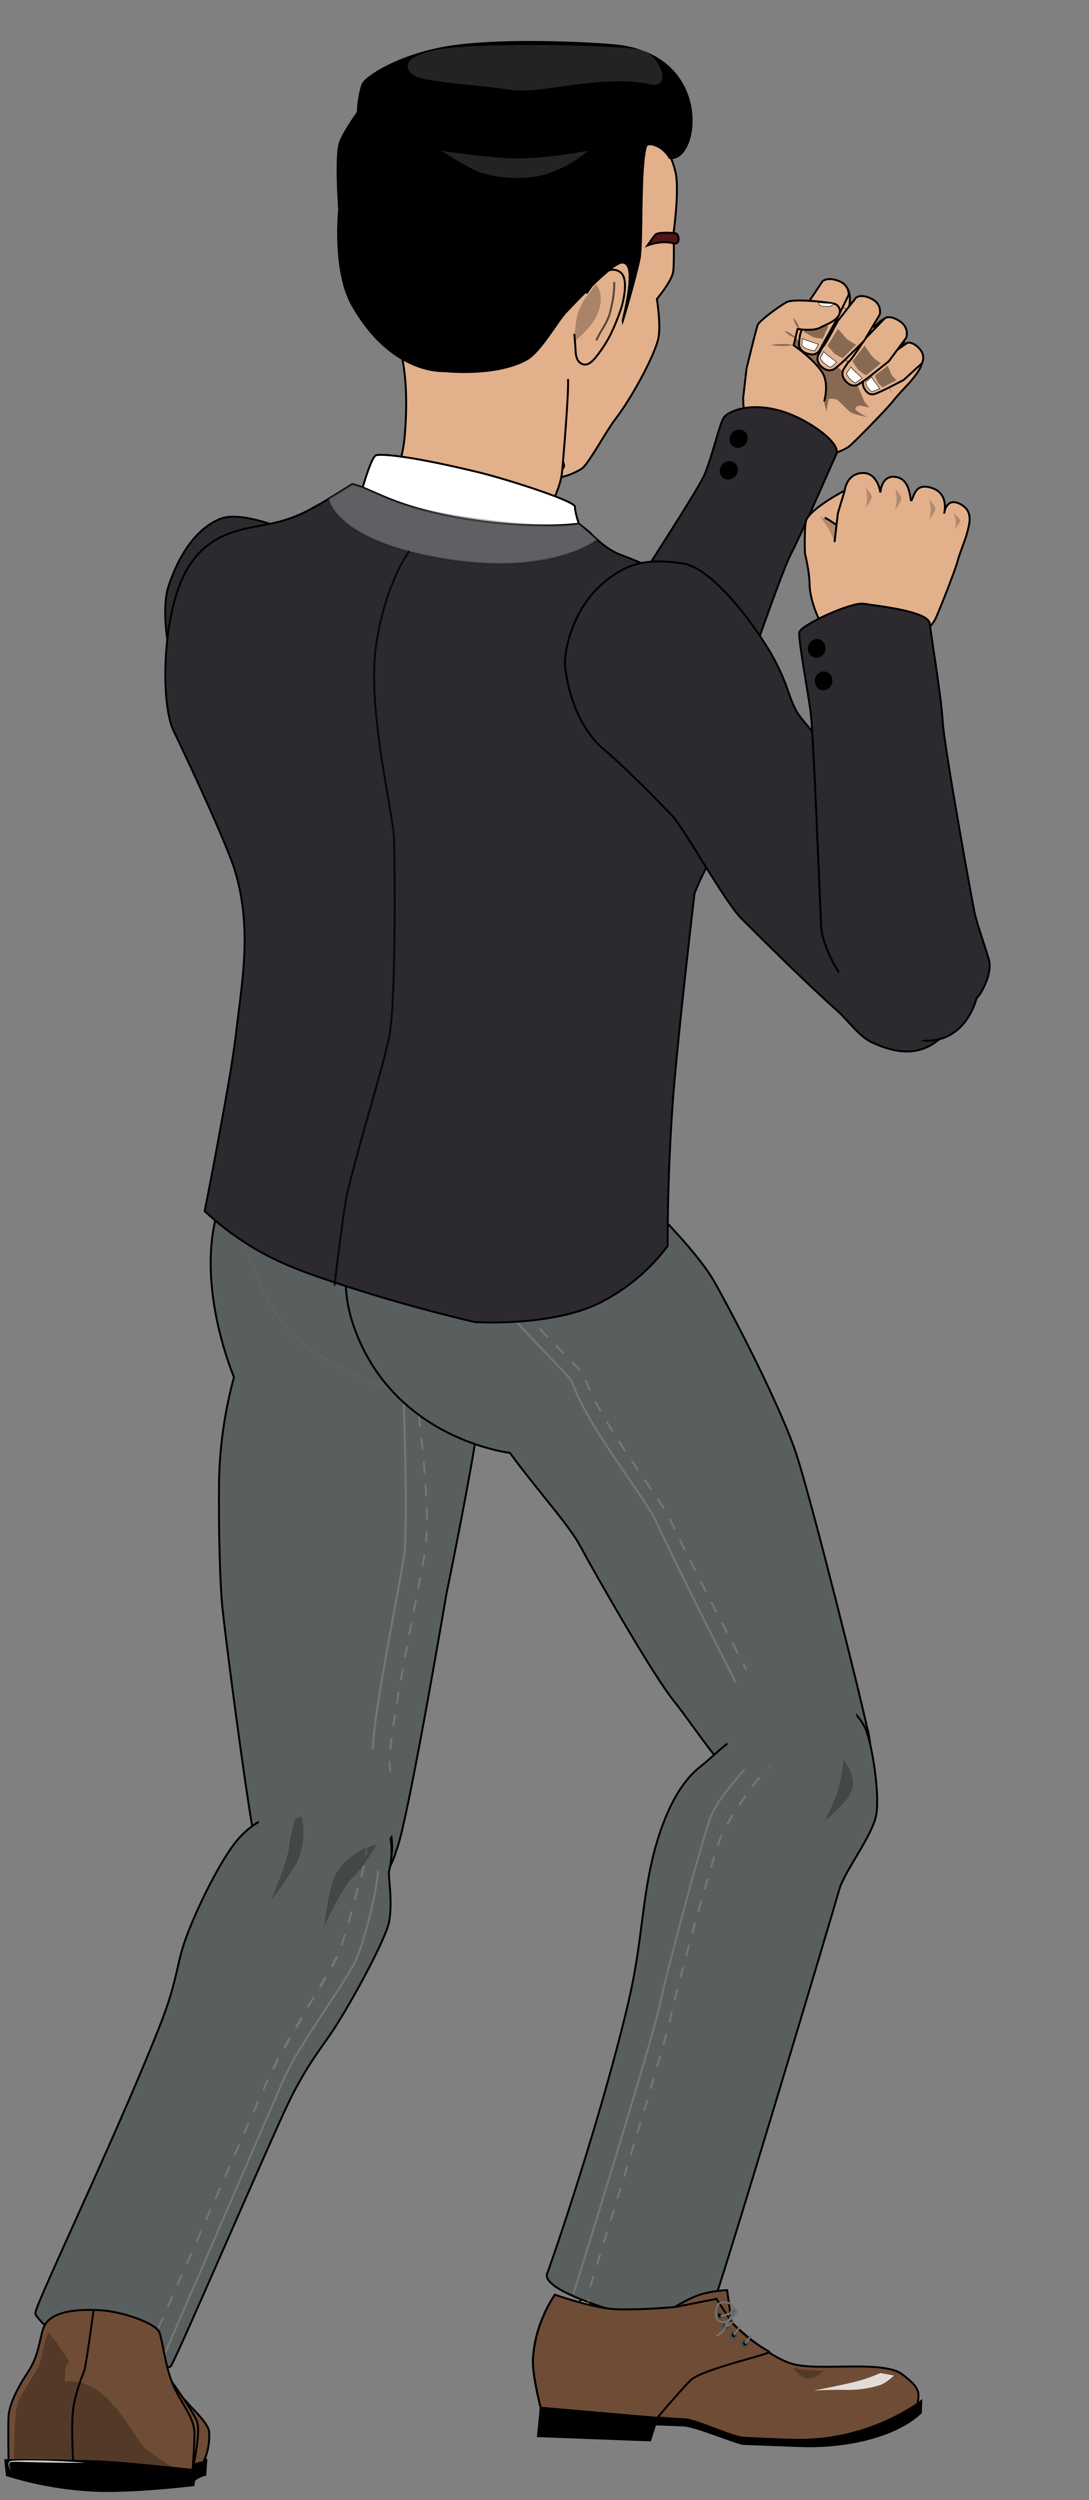 <svg xmlns="http://www.w3.org/2000/svg" width="558.894" height="1282.357" xmlns:xlink="http://www.w3.org/1999/xlink" xlink:xlink="http://www.w3.org/1999/xlink"><rect width="100%" height="100%" fill="#808080" stroke="none"/><g class="character no-stroke" transform="translate(222.946 656.247) rotate(0 0 0) scale(1 1)"><g class="part left-upper-arm" transform="translate(-88.83, -335.287) rotate(19.904) scale(1,1)"><g class="offset" transform="translate(0 0) rotate(0 91.342 -6.347) scale(1 1)"><g id="left-upper-arm-3" transform="translate(-228.4 -347.34) rotate(-101.507 228.4 347.34) scale(1 1)" data-centerX="91.341552734375" data-centerY="-6.346710205078125">
        <path d="M152.83,552.38c-3.33-8.12,3.38-74.13,4.26-86.15s18.06-58,19-67,2.14-35,3-48,5.93-30.43,12-37c6.59-7.14,35.59-19.4,50-17,12,2,29.3,7.39,37.45,21.22s-7.13,56.67-12.45,70.78-16.8,27.93-20,36-8.05,59.77-11,76c-4,22-10.13,30.53-15,41-3.11,6.67-8,12-11,21,0,0-4.74,16.06-27.83,16.07C154.12,579.3,152.83,552.38,152.83,552.38Z" fill="#E2B08B" stroke="#000" stroke-miterlimit="10" class="color-skin"/>
        <path d="M212.59,442.09c-2.05,6.35-4.09,12.65-6,19s-3.73,12.7-5,19.06c-.61,3.21-1,6.47-1.46,9.73-.18,1.64-.38,3.27-.52,4.92s-.34,3.29-.48,4.94c-.58,6.59-1,13.21-1.52,19.85a170.68,170.68,0,0,1-.71-20,128.49,128.49,0,0,1,1.79-20,123,123,0,0,1,5.61-19.31A130.47,130.47,0,0,1,212.59,442.09Z" opacity="0.3"/>
      </g></g></g><g class="part shirt-left-upper-arm" transform="translate(-88.83, -335.287) rotate(19.904) scale(1,1)"/><g class="part jacket-left-upper-arm" transform="translate(-88.83, -335.287) rotate(19.904) scale(1,1)"><g class="offset" transform="translate(0 0) rotate(0 91.26 -6.672) scale(1 1)"><path id="jacket-left-upper-arm2" d="M152.83,552.38c-3.33-8.12.38-74.13,1.26-86.15s18.06-58,19-67,1.14-35,2-48,8.93-32.43,15-39c6.59-7.14,36.59-17.4,51-15,12,2,30.3,7.39,38.45,21.22s-6.13,56.67-11.45,70.78-13.8,27.93-17,36-4.38,53.67-12,76c-5.08,14.88-6.54,27.6-14,41A120.53,120.53,0,0,1,211,562.35c-1.54,2.14-12.49,16.81-29.74,16.95a28,28,0,0,1-16.95-4.93C153.89,566.89,153,554.33,152.83,552.38Z" fill="#2C2A2F" stroke="#000" stroke-miterlimit="10" transform="translate(-228.4 -347.34) rotate(-101.507 228.4 347.34) scale(1 1)" data-centerX="91.26022720336914" data-centerY="-6.6720123291015625" class="color-jacket"/></g></g><g class="part left-forearm" transform="translate(109.135 -263.609) rotate(-67.727 0 0) scale(1 1)"><g class="offset" transform="translate(0 0) rotate(0 84.392 -0.466) scale(1 1)"><path id="left-forearm" d="M238.56,590.84c1.37,15.74.46,93.38,2.28,103.86S248,723,247.68,726.76s-4.23,12.53-21.17,17.19c-12.83,3.54-29.21-2-30-8.45-.4-3.32-7.9-38.66-9-50.79S163.37,585,161.93,579.58s-5.65-19-4.3-22.3c1.49-3.64,2.84-4.21,4-5.56,0,0,3.75-26.92,31.72-23.5,27.71,3.38,26.54,28.36,26.54,28.36C227.72,561.82,237.82,582.36,238.56,590.84Z" fill="#E2B08B" stroke="#000" stroke-miterlimit="10" transform="translate(-186.4 -553.65) rotate(-79.297 186.4 553.65) scale(1 1)" data-centerX="84.39208602905273" data-centerY="-0.465789794921875" class="color-skin"/></g></g><g class="part patch-left-elbow" transform="translate(-88.83, -335.287) rotate(19.904) scale(1,1)"><g class="offset" transform="translate(0 0) rotate(0 202.393 2.781) scale(1 1)"><ellipse id="patch-left-elbow" cx="185.3" cy="545.11" rx="29.19" ry="25.54" fill="#E2B08B" transform="translate(-228.4 -347.34) rotate(-101.507 228.4 347.34) scale(1 1)" data-centerX="202.392822265625" data-centerY="2.781492233276367" class="color-skin"/></g></g><g class="part left-hand" transform="translate(177.158 -429.69) rotate(-59.612 0 0) scale(1 1)"><g class="offset" transform="translate(0 0) rotate(0 43.298 -0.043) scale(1 1)"><g id="left-hand-fist-front-3" transform="translate(-219.73 -730) rotate(-71.294 219.73 730) scale(1 1)" data-centerX="43.29758262634277" data-centerY="-0.04267120361328125">
          <path d="M265.38,794.83s3,8-4,12S248.49,802,248.49,802s3.89,8.81-4.11,10.81-12-10-12-7,2,9-7,10-11-9-11-9,3,8-5,8-9-7-10-12c-.79-3.92-1-10-2-15-.89-4.42-2.51-23.46-2.85-30.88s7-19.25,11.87-23.22,15.42-8.46,21.79-9,13.53.35,18.41,3.92c4.57,3.34,7,10.9,8.78,17.2,2,7,3,18,3,18s1.17,11.11,2,14C262.38,784.83,265.38,794.83,265.38,794.83Z" fill="#E2B08B" stroke="#000" stroke-miterlimit="10" class="color-skin"/>
          <path d="M257.08,780.11a12.31,12.31,0,0,1-4.77,2.27,41.86,41.86,0,0,1-5.22,1,78,78,0,0,1-10.58.62,100.93,100.93,0,0,1-10.58-.59,46.37,46.37,0,0,1-10.38-2.07,38.33,38.33,0,0,0,5.2.85c1.74.2,3.49.35,5.24.46,3.51.21,7,.35,10.52.35s7-.08,10.5-.38a43.2,43.2,0,0,0,5.19-.73A13.39,13.39,0,0,0,257.08,780.11Z" opacity="0.4"/>
          <path d="M260.52,794a50,50,0,0,0-5.95,3.7,40.4,40.4,0,0,1-6.25,3.27,60.26,60.26,0,0,1-6.38,3,28.69,28.69,0,0,1-7,1.25,69.25,69.25,0,0,1-14.1-.4c-1.16-.18-2.32-.38-3.47-.59a32.27,32.27,0,0,1-3.46-.73,36.34,36.34,0,0,1-6.39-3c2.18.84,4.24,2,6.52,2.48,1.12.26,2.27.43,3.43.58s2.32.32,3.47.45a74.5,74.5,0,0,0,13.93.16,27.54,27.54,0,0,0,6.79-1.11c2.17-.67,4.16-2,6.36-2.84a38.67,38.67,0,0,0,6.3-3A42.3,42.3,0,0,1,260.52,794Z" opacity="0.4"/>
          <path d="M199.71,789.7a31.43,31.43,0,0,0,4.8.89c1.61.21,3.24.36,4.86.48,3.25.22,6.5.39,9.76.49s6.51.15,9.77.16c1.63,0,3.26,0,4.89-.08s3.26-.14,4.89-.25a66.57,66.57,0,0,1-9.76,1.1c-3.27.17-6.55.16-9.82.07s-6.55-.32-9.81-.73A38.3,38.3,0,0,1,199.71,789.7Z" opacity="0.4"/>
          <path d="M223.76,762.33l-8-4,4,5s-1.5,2.5-3,3-6.5.5-9,1-8,5-8,5,5.5-2.5,7-2,0,3,0,3l-4,3h4l9.18,3s20.32-2.55,22.82-3,7.5-6.5,11-6a38.15,38.15,0,0,1,8.12,2.56l-.12-10.56-9-4s-14.5,1.5-17,2a14.45,14.45,0,0,1-5,0Z" opacity="0.4"/>
          <path d="M208.93,815.48c5.36-.19,6.21-2.8,6.21-2.8l1.28-12.11s-.89-10.89-.61-11.76-.19-4.88-.19-4.88-.52-2.77-4.23-3.3-4.85,1.32-5.42,3.06l-.85,2.62c-.56,1.74-3.15,12.46-3.15,12.46l.32,12.63S203.56,815.67,208.93,815.48Z" fill="#E2B08B" stroke="#000" stroke-miterlimit="10" class="color-skin"/>
          <path d="M225.88,817.12c6-1.54,6.35-4.79,6.35-4.79l-1.33-14.4s-3.5-12.44-3.38-13.52-1.33-5.63-1.33-5.63-1.22-3.1-5.52-2.8-5.16,2.73-5.4,4.89l-.36,3.25c-.23,2.17-.7,15.27-.7,15.27L217.47,814S219.88,818.65,225.88,817.12Z" fill="#E2B08B" stroke="#000" stroke-miterlimit="10" class="color-skin"/>
          <path d="M244,813.75c5.86-2.29,5.86-5.72,5.86-5.72L247,793.18s-4.88-12.57-4.88-13.72-1.95-5.71-1.95-5.71-1.57-3.1-5.86-2.29-4.88,3.43-4.88,5.72v3.43c0,2.28,1,16,1,16l4.89,14.85S238.16,816,244,813.75Z" fill="#E2B08B" stroke="#000" stroke-miterlimit="10" class="color-skin"/>
          <path d="M231.38,778.83s.64-.08,4.07-.79a28,28,0,0,1,4.43-.71l-1.5-3.5a8.47,8.47,0,0,0-4,0c-2.5.5-3,1-3,1Z" fill="#fff" stroke="#000" stroke-miterlimit="10" stroke-width="0.25"/>
          <path d="M216.57,783.32s.61,0,3.91-.36a23.1,23.1,0,0,1,4.23-.23l-1-3.83a7.06,7.06,0,0,0-3.73-.46c-2.4.23-2.93.7-2.93.7Z" fill="#fff" stroke="#000" stroke-miterlimit="10" stroke-width="0.25"/>
          <path d="M206.63,786.69s.54.09,3.5.28a18.19,18.19,0,0,1,3.75.46l0-4a5.53,5.53,0,0,0-3.16-1.07c-2.15-.16-2.72.22-2.72.22Z" fill="#fff" stroke="#000" stroke-miterlimit="10" stroke-width="0.25"/>
          <path d="M230.88,782.6a28.82,28.82,0,0,1,4.59-1.77h5.35l3.06,9.73h-6.12c-2.29,0-6.12,1.77-6.12,1.77Z" opacity="0.4"/>
          <path d="M216.35,785.91a29.28,29.28,0,0,1,4.75-1.26l5.32.59,2,10-6.08-.66c-2.28-.25-6.28,1.09-6.28,1.09Z" opacity="0.4"/>
          <path d="M206.2,788.32a18.74,18.74,0,0,1,3.53-.37l3.59,1.18-.47,8.3-4.1-1.35c-1.53-.51-4.55,0-4.55,0Z" opacity="0.4"/>
          <path d="M262.47,806.77c5.52-3.15,5-6.37,5-6.37l-4-14.43s-8.33-10.31-8.71-11.33-3.72-4.4-3.72-4.4-2.5-2.22-6.31,0S241.23,775,242,777l1.12,3.05c.75,2,4.35,11.93,4.35,11.93l5.95,14.1S257,809.91,262.47,806.77Z" fill="#E2B08B" stroke="#000" stroke-miterlimit="10" class="color-skin"/>
          <path d="M244.42,777.8s.58-.29,3.61-2.12a30.3,30.3,0,0,1,4-2.18l-2.56-2.59a9.24,9.24,0,0,0-3.81,1.39c-2.22,1.32-2.53,1.94-2.53,1.94Z" fill="#fff" stroke="#000" stroke-miterlimit="10" stroke-width="0.25"/>
          <path d="M245.17,781.33a29.94,29.94,0,0,1,3.79-3.17l5.09-1.87,6,7.75-6.1,1c-2.28.38-5.85,2.7-5.85,2.7Z" opacity="0.4"/>
          <path d="M220.38,760.83s5,8,12,9c8,1.14,20-2,20-2l5,7s-6,5-7,9-2.52,7.74-1.76,10.87a4.16,4.16,0,0,0,5.76,3.13c2-1,16-14,17-18s2-17,1-19-13.19-19.09-13.19-19.09L248.41,730" fill="#E2B08B" stroke="#000" stroke-miterlimit="10" class="color-skin"/>
          <path d="M258.82,791.42s-3.27,2.37-3.63,3.84,0,2,0,2l3.18-3.34,2.3-2.18Z" fill="#fff" stroke="#000" stroke-miterlimit="10" stroke-width="0.25"/>
          <g opacity="0.4">
            <line x1="256.41" y1="775.44" x2="263.17" y2="776.89" fill="#fff"/>
            <path d="M256.41,775.44a10.9,10.9,0,0,1,3.48.24,10.58,10.58,0,0,1,3.28,1.21,12.26,12.26,0,0,1-6.76-1.45Z"/>
          </g>
          <g opacity="0.4">
            <line x1="254.36" y1="771.17" x2="261.13" y2="769.06" fill="#fff"/>
            <path d="M254.36,771.17a12.9,12.9,0,0,1,6.77-2.11,12.9,12.9,0,0,1-6.77,2.11Z"/>
          </g>
          <g opacity="0.4">
            <line x1="260.18" y1="759.05" x2="252.5" y2="767.89" fill="#fff"/>
            <path d="M260.18,759.05a31.38,31.38,0,0,1-3.46,4.75,30.26,30.26,0,0,1-4.22,4.09,34.31,34.31,0,0,1,7.68-8.84Z"/>
          </g>
        </g></g></g><g class="part patch-left-wrist" transform="translate(109.135 -263.609) rotate(-67.727 0 0) scale(1 1)"><g class="offset" transform="translate(0 0) rotate(0 171.409 -2.195) scale(1 1)"><ellipse id="patch-left-wrist" cx="220.39" cy="721.67" rx="24.95" ry="22.12" transform="translate(-186.4 -553.65) rotate(-79.297 186.4 553.65) scale(1 1)" fill="#E2B08B" data-centerX="171.4094696044922" data-centerY="-2.195497512817383" class="color-skin"/></g></g><g class="part shirt-left-forearm" transform="translate(109.135 -263.609) rotate(-67.727 0 0) scale(1 1)"/><g class="part shirt-patch-left-elbow" transform="translate(-88.83, -335.287) rotate(19.904) scale(1,1)"/><g class="part shirt-left-elbow" transform="translate(-88.83, -335.287) rotate(19.904) scale(1,1)"/><g class="part jacket-left-forearm" transform="translate(109.135 -263.609) rotate(-67.727 0 0) scale(1 1)"><g class="offset" transform="translate(0 0) rotate(0 84.872 -0.274) scale(1 1)"><g id="jacket-left-forearm2-3" transform="translate(-186.4 -553.65) rotate(-79.297 186.4 553.65) scale(1 1)" data-centerX="84.87198448181152" data-centerY="-0.27398681640625">
            <path id="_Path_2" d="M240.56,590.84c1.37,15.74.46,93.38,2.28,103.86s8,26.7,7.64,30.44-7,14.15-24,18.81c-12.83,3.54-33.9,2.85-34.69-3.62-.4-3.32-7.2-43.49-8.31-55.62S160.37,585,158.93,579.58s-5.65-18-4.3-21.3c1.49-3.64,3.84-5.21,5-6.56,0,0,5.75-26.92,33.72-23.5,27.71,3.38,27.54,28.36,27.54,28.36C228.72,561.82,239.82,582.36,240.56,590.84Z" fill="#2C2A2F" stroke="#000" stroke-miterlimit="10" class="color-jacket"/>
            <ellipse cx="233.62" cy="703.48" rx="4.34" ry="4" transform="translate(-495.35 837.94) rotate(-82.08)" stroke="#000" stroke-miterlimit="10"/>
            <ellipse cx="238.22" cy="719.83" rx="4.34" ry="4" transform="translate(-507.57 856.6) rotate(-82.08)" stroke="#000" stroke-miterlimit="10"/>
          </g></g></g><g class="part jacket-patch-left-elbow" transform="translate(-88.83, -335.287) rotate(19.904) scale(1,1)"><g class="offset" transform="translate(0 0) rotate(0 198.28 2.578) scale(1 1)"><ellipse id="jacket-patch-left-elbow" cx="186.32" cy="541.12" rx="32.12" ry="31.73" transform="translate(-228.4 -347.34) rotate(-101.507 228.4 347.34) scale(1 1)" fill="#2C2A2F" data-centerX="198.27950286865234" data-centerY="2.5779380798339844" class="color-jacket"/></g></g><g class="part jacket-left-elbow" transform="translate(-88.83, -335.287) rotate(19.904) scale(1,1)"/><g class="part left-thigh" transform="translate(-38.073, -18.573) rotate(93) scale(1,1)"><g class="offset" transform="translate(0 0) rotate(0 133.947 -6.706) scale(1 1)"><path id="left-thigh" d="M333,589.2c32,10.33,44,45.87,41,74.21-5.37,49.86-13.54,72.43-13.54,72.43-1,18.76-17.1,99.35-17.1,99.35s-19.08,121.48-24,131.49c-4.59,9.39-8.5,27.66-36.12,27.66-30.61,0-33.06-26.61-35-32.87-3-9.56-13-110.52-13.82-123s-1.36-32.63-1.08-59.07a229.83,229.83,0,0,1,7.58-56S215.4,659.57,242,619.19C263.74,586.1,294.84,576.91,333,589.2Z" fill="#E2B08B" stroke="#000" stroke-miterlimit="10" transform="translate(-303.19 -655.05) rotate(-93.303 303.19 655.05) scale(1 1)" data-centerX="133.9468231201172" data-centerY="-6.7063751220703125" class="color-skin"/></g></g><g class="part bottom-left-thigh" transform="translate(-38.073, -18.573) rotate(93) scale(1,1)"><g class="offset" transform="translate(0 0) rotate(0 133.406 -7.399) scale(1 1)"><g id="bottom-left-thigh-pants2-3" transform="translate(-303.19 -655.05) rotate(-93.303 303.19 655.05) scale(1 1)" data-centerX="133.4061508178711" data-centerY="-7.399131774902344">
            <path id="_Path_26" d="M335.53,589.2c33.89,10.33,46.61,45.87,43.38,74.21-5.68,49.86-14.33,72.43-14.33,72.43-1,18.76-18.1,99.35-18.1,99.35S325.17,956.67,320,966.68c0,0-5.88,26.66-35.12,26.66-32.4,0-36.34-27.16-36.34-27.16-3.15-9.55-16.47-115.23-17.34-127.72s-1.44-32.63-1.15-59.07a218.71,218.71,0,0,1,8-56s-27-63.81,1.16-104.19C262.28,586.1,295.19,576.91,335.53,589.2Z" fill="#595f5e" stroke="#000" stroke-miterlimit="10" class="color-bottom"/>
            <path d="M252.39,649.33c-19,19.33-25,76.36,6,97,35.29,23.51,82.36,2.14,95-21,12.29-22.49-2.71-52.49-33.71-74.49C302.12,638.38,265.68,635.84,252.39,649.33Z" fill="#595f5e" class="color-bottom"/>
            <path d="M302.71,988.65c-.4-2.51.73-13.88,2.05-27,1.68-16.89,3.59-36,2.94-42.6-1-9.88,5.83-45.86,11.32-74.77,3-15.62,5.52-29.11,5.76-33.12,1.35-21.75,0-77-1-91-1-15.51-1.21-61.44,1.91-71.87l1,.29c-2.93,9.78-3.05,54-1.87,71.52.94,14,2.32,69.33,1,91.11-.25,4.07-2.69,16.94-5.78,33.24-5.18,27.33-12.28,64.75-11.31,74.49.66,6.67-1.25,25.86-2.94,42.8-1.25,12.55-2.43,24.4-2.06,26.78Z" fill="#fff" opacity="0.16"/>
            <path d="M309.31,983a13.1,13.1,0,0,1,.08-3.12l1,.1a13.44,13.44,0,0,0-.09,2.86Z" fill="#fff" opacity="0.16"/>
            <path d="M311.25,974.11l-1-.17c.31-1.79.66-3.77,1.05-5.88l1,.18C311.91,970.35,311.55,972.32,311.25,974.11Zm2.13-11.75-1-.18c.35-1.91.71-3.87,1.06-5.87l1,.17C314.09,958.48,313.73,960.45,313.38,962.36Zm2.06-11.77-1-.16c.33-2,.63-3.95.91-5.89l1,.14C316.07,946.63,315.76,948.61,315.44,950.59Zm1.66-11.85-1-.11c.23-2.14.4-4.13.51-5.92l1,.06C317.51,934.57,317.34,936.58,317.1,938.74Zm-.41-12c0-.9-.11-1.73-.21-2.47a18.46,18.46,0,0,1-.13-2.44c0-.34,0-.7,0-1.08l1,0c0,.37,0,.72,0,1a18.31,18.31,0,0,0,.12,2.31c.1.77.18,1.63.22,2.56Zm1.1-11.89-1-.1c.18-1.77.42-3.77.71-6l1,.13C318.2,911.15,318,913.14,317.79,914.9Zm1.54-11.84-1-.15q.44-2.85.93-5.91l1,.16C319.92,899.19,319.62,901.17,319.33,903.06Zm1.91-11.8-1-.17c.33-1.92.68-3.89,1-5.89l1,.17Q321.73,888.37,321.24,891.26Zm2.09-11.77-1-.18c.36-1.95.73-3.91,1.09-5.88l1,.18C324.05,875.58,323.68,877.55,323.33,879.49Zm2.2-11.75-1-.19q.57-2.94,1.13-5.87l1,.19Q326.09,864.8,325.53,867.74ZM327.8,856l-1-.19c.39-2,.77-3.94,1.16-5.86l1,.19Zm2.32-11.73-1-.19,1.17-5.87,1,.2Zm2.35-11.73-1-.19,1.16-5.87,1,.2Zm2.32-11.74-1-.19c.51-2.63.87-4.56,1.09-5.88l1,.17C335.65,816.23,335.3,818.16,334.79,820.8Zm1.82-11.86-1-.09c.16-1.85.29-3.85.38-5.93l1,0C336.91,805.06,336.78,807.07,336.61,808.94Zm.52-12h-1v-.88q0-2.51-.06-5.07l1,0q.06,2.58.06,5.1Zm-1.27-11.92q-.14-3-.32-5.95l1-.06q.2,3,.33,6Zm-.74-11.89c-.16-2-.32-4-.49-5.95l1-.09q.27,3,.49,6Zm-1-11.89c-.19-2-.38-4-.58-5.94l1-.1c.19,2,.39,4,.57,6Zm-1.16-11.88c-.2-2-.4-4-.58-5.94l1-.1q.29,2.92.58,5.94Zm-1.14-11.89q-.27-3.06-.49-6l1-.07c.14,1.92.31,3.9.49,5.94Zm-.87-11.93c0-.84-.08-1.66-.11-2.46q-.06-1.71-.12-3.51l1,0c0,1.19.08,2.36.12,3.5,0,.8.07,1.62.11,2.45Zm-.41-11.94q-.08-2.92-.13-6l1,0q.06,3,.13,6Zm-.22-11.94c0-2,0-4-.05-6h1c0,2,0,4,.05,6Zm.94-11.94h-1q0-3,0-6h1Q331.24,686.75,331.23,689.76Zm.15-11.93-1,0c.05-2,.11-4,.18-6l1,0C331.49,673.79,331.43,675.79,331.38,677.83Zm.47-11.91-1-.06c.13-2.17.28-4.18.45-6l1,.09C332.14,661.77,332,663.76,331.85,665.92Z" fill="#fff" opacity="0.16"/>
            <path d="M333,654.41l-1-.17a26.19,26.19,0,0,1,.67-3l1,.29A26.11,26.11,0,0,0,333,654.41Z" fill="#fff" opacity="0.16"/>
          </g></g></g><g class="part left-lowerleg" transform="translate(-54.234, 289.787) rotate(115)"><g class="offset" transform="translate(0 0) rotate(0 133.419 -1.205) scale(1 1)"><g id="left-lowerleg-3" transform="translate(-285.4 -963.32) rotate(-91.232 285.4 963.32) scale(1 1)" data-centerX="133.41929626464844" data-centerY="-1.2048683166503906">
        <path d="M305.47,938a35.2,35.2,0,0,1,13,24.69c1.32,3.7,8.5,23.7,9.16,32,.57,7.2-.14,35.11-3.54,44.4-1,2.63-5.94,17.7-8.85,44.41-6.68,61.32-11.25,157.82-12.38,162.14-.64,2.48-5.35,15.55-23.38,16.4-18.22.87-23.6-13-24.3-15.37-1.75-6-5.71-104.09-8.11-163.17-.92-22.71-4.56-35.11-6.51-46.47-2.37-13.82.44-39.34,2.84-48.38,2.26-8.5,5.27-15.89,7.8-25,0,0,.69-12.19,9.13-21.51C273.64,927.38,295.35,929.65,305.47,938Z" fill="#E2B08B" stroke="#000" stroke-miterlimit="10" class="color-skin"/>
        <path d="M298.38,994.57s.18-18.43,2.94-24.8,3.95-16.9,3.95-16.9S294.86,959.22,293.5,972C292.85,978.21,298.38,994.57,298.38,994.57Z" opacity="0.25"/>
        <path d="M271.15,993.72s-.14-18.42-2.31-24.79-3.1-16.91-3.1-16.91,8.17,6.35,9.23,19.16C275.48,977.36,271.15,993.72,271.15,993.72Z" opacity="0.25"/>
      </g></g></g><g class="part patch-left-knee" transform="translate(-38.073, -18.573) rotate(93) scale(1,1)"><g class="offset" transform="translate(0 0) rotate(0 280.321 2.523) scale(1 1)"><path id="patch-left-knee" d="M318.74,937.9c1.19,9.68-.36,21.54-3.81,22.1-2,.33-2.68-3.32-7-7-6.71-5.74-15.35-5.85-22.15-5.93-6.64-.08-15.09-.19-22.29,5.17-5.28,3.93-6.79,8.5-9.29,7.93-3.62-.83-4.06-11.25-4.15-13.42-.34-8.52-.83-20.81,8.3-29.57,8.72-8.36,20.48-8,27.08-7.81,5.86.18,18.79.56,26.85,10.09C317.18,925.23,318,931.73,318.74,937.9Z" fill="#E2B08B" transform="translate(-303.19 -655.05) rotate(-93.303 303.19 655.05) scale(1 1)" data-centerX="280.32118225097656" data-centerY="2.522563934326172" class="color-skin"/></g></g><g class="part left-foot" transform="translate(-172.134, 542.624) rotate(94) scale(1,1)"><g class="offset" transform="translate(0 0) rotate(0 25.014 -4.769) scale(1 1)"><g id="left-foot3" transform="translate(-279.4 -1242.23) rotate(-90.971 279.4 1242.23) scale(1 1)" data-centerX="25.01365089416504" data-centerY="-4.769195556640625">
        <path d="M255.78,1246.52s-9.75,36.8-11.7,39.87a56,56,0,0,0-3.89,8.17,13.94,13.94,0,0,0-1,8.18c1,4.09,1,5.11,3.9,6.13s7.8,0,7.8,0,10.32,4.84,26.82,4.84a119.65,119.65,0,0,0,29.64-3.76,42.48,42.48,0,0,0,8.91,1c4.87,0,8.69-1,10.64-3.07s1.95-6.13,1-11.24-6.82-9.2-8.77-13.29-15.59-37.82-15.59-37.82,1.91-25.38-25.28-24.58C252.94,1221.67,255.78,1246.52,255.78,1246.52Z" fill="#E2B08B" stroke="#000" stroke-miterlimit="10" class="color-skin"/>
        <path d="M255.39,1302.3c-3.13,1.84-9.18,2.5-9.18,2.5l-7-2.06c1,4.09,1,5.11,3.9,6.13s7.8,0,7.8,0,10.32,4.84,26.82,4.84a119.65,119.65,0,0,0,29.64-3.76,42.48,42.48,0,0,0,8.91,1c4.87,0,8.69-1,10.64-3.07s-1.46-2.82-5.89-5.55c-1.36-.84-9.9,1.44-13.19-1.67-2.06-2-18.52-7.46-28.58-7.46C268.8,1293.17,258.38,1300.54,255.39,1302.3Z" opacity="0.4"/>
        <path d="M266.79,1285.61a1,1,0,0,0,.48-.51c.12-.2.22-.42.32-.63.19-.45.37-.89.53-1.34.34-.9.62-1.82.92-2.72a52.93,52.93,0,0,0,1.42-5.5,29.59,29.59,0,0,0,.26-5.54c0-1.9-.15-3.83-.17-5.83a21.05,21.05,0,0,1,1.8,5.67,16.82,16.82,0,0,1,0,6.09,20.1,20.1,0,0,1-.83,2.9,24.61,24.61,0,0,1-1.16,2.75,20.94,20.94,0,0,1-1.48,2.6,11.7,11.7,0,0,1-.91,1.19C267.68,1285.09,267.32,1285.56,266.79,1285.61Z" opacity="0.4"/>
        <path d="M289.24,1283c-.4-.15-.59-.58-.81-.9s-.39-.71-.57-1.06a19,19,0,0,1-.88-2.22,22.8,22.8,0,0,1-1.07-4.67,18.37,18.37,0,0,1,.16-4.81,18.58,18.58,0,0,1,1.29-4.59c.21,1.6.27,3.15.32,4.69s.08,3.06.2,4.51.37,3,.56,4.52l.31,2.3.17,1.15c0,.19.06.38.1.57S289.09,1282.92,289.24,1283Z" opacity="0.4"/>
      </g></g></g><g class="part patch-left-ankle" transform="translate(-54.234, 289.787) rotate(115)"><g class="offset" transform="translate(0 0) rotate(0 274.077 0.635) scale(1 1)"><ellipse id="patch-left-ankle" cx="278.87" cy="1237.32" rx="23.43" ry="23.87" fill="#E2B08B" transform="translate(-285.4 -963.32) rotate(-91.232 285.4 963.32) scale(1 1)" data-centerX="274.07701110839844" data-centerY="0.6354732513427734" class="color-skin"/></g></g><g class="part sock-left-lowerleg" transform="translate(-54.234, 289.787) rotate(115)"/><g class="part sock-left-foot" transform="translate(-172.134, 542.624) rotate(94) scale(1,1)"/><g class="part sock-patch-left-ankle" transform="translate(-54.234, 289.787) rotate(115)"/><g class="part bottom-left-lowerleg" transform="translate(-54.234, 289.787) rotate(115)"><g class="offset" transform="translate(0 0) rotate(0 130.343 -1.271) scale(1 1)"><g id="bottom-left-lowerleg-pants2-3" transform="translate(-285.4 -963.32) rotate(-91.232 285.4 963.32) scale(1 1)" data-centerX="130.34315872192383" data-centerY="-1.2705726623535156">
            <path id="_Path_27" d="M250.5,964a41.1,41.1,0,0,0-8.16,13.88c-4.88,13.16-6,47.9-4.25,63.45,1.29,11.52,4.58,19.31,5.48,42.14,2.32,59.39-.81,154.45.89,160.45.68,2.4,14.51,6.15,16.42,7.24,4.69,2.68,12.07,2.16,17.09,2.16a62.67,62.67,0,0,0,17.61-2.69c3.85-1.3,22.88-7.13,23.51-9.63,1.09-4.33,0-127.81.89-149.7.69-17,3.4-28.72,5.33-38.46,3-15.1,6.74-57.07,4.35-66.11-2.68-10.15-8.61-18.77-10.38-23.15,0,0-3.59-29.62-32.58-29.62C251.53,934,250.5,964,250.5,964Z" fill="#595f5e" stroke="#000" stroke-miterlimit="10" class="color-bottom"/>
            <path d="M313.28,1244.22c0-1.43-.95-143.6-.95-162.39,0-10.44,2.8-26.81,5.26-41.26,2-11.89,4-23.11,4-29,0-10.82-4.55-36.88-8-45.71l.93-.36c3.73,9.6,8.05,36.06,8.05,46.07,0,5.93-1.92,17.2-4,29.13-2.46,14.41-5.25,30.74-5.25,41.09,0,18.78.94,161,.95,162.39Z" fill="#fff" opacity="0.16"/>
            <rect x="303.9" y="1245.02" width="3" height="1" transform="translate(-940.72 1548.49) rotate(-89.89)" fill="#fff" opacity="0.16"/>
            <path d="M305.92,1238h-1l0-6.08h1Zm0-12.14h-1l0-6.07h1Zm0-12.14h-1v-6.07h1Zm0-12.13h-1l0-6.07h1Zm0-12.13h-1v-6.06h1Zm0-12.12h-1l0-6.06h1Zm0-12.13h-1v-6.08h1Zm0-12.14h-1l0-6.07h1Zm0-12.13h-1l0-6.06h1Zm0-12.12h-1v-6.06h1Zm0-12.13h-1v-6.06h1Zm0-12.14h-1v-6.07h1Zm0-12.14h-1v-6.08h1Zm.12-12.11-1,0c.08-1.83.21-3.81.38-6.06l1,.07C306.64,1076.48,306.52,1078.46,306.44,1080.28Zm.9-12.07-1-.09c.19-2,.4-4,.62-6l1,.11C307.73,1064.24,307.53,1066.25,307.34,1068.21Zm1.3-12-1-.12.72-6,1,.12Q309,1053.18,308.64,1056.18Zm1.46-12-1-.13.75-6,1,.12Zm1.47-12-1-.12c.25-2.09.48-4.11.69-6l1,.11C312.06,1028,311.83,1030,311.57,1032.12Zm1.31-12.07-1-.09c.22-2.41.36-4.38.42-6l1,0C313.23,1015.64,313.1,1017.62,312.88,1020.05Zm-.74-12.11c-.14-1.73-.33-3.75-.59-6l1-.11c.26,2.28.46,4.31.59,6.05Zm-1.34-12c-.26-1.94-.55-4-.85-6l1-.15c.31,2,.6,4.06.86,6Zm-1.78-12c-.33-2-.66-4-1-6l1-.17c.34,2,.68,4,1,6ZM306.94,972c-.4-2.12-.8-4.12-1.18-5.94l1-.2c.38,1.82.78,3.82,1.18,6Z" fill="#fff" opacity="0.16"/>
            <path d="M304.52,960.66c-.3-1.18-.57-2.14-.82-2.84l.95-.33c.25.73.53,1.71.84,2.92Z" fill="#fff" opacity="0.16"/>
            <path d="M300.3,1002.78s.2-21.76,3.3-29.29,4.41-20,4.41-20a32.19,32.19,0,0,0-13.16,22.64C294.12,983.45,300.3,1002.78,300.3,1002.78Z" opacity="0.25"/>
            <path d="M269.84,1001.78s-.16-21.76-2.59-29.29-3.46-20-3.46-20,9.14,7.51,10.32,22.64C274.69,982.45,269.84,1001.78,269.84,1001.78Z" opacity="0.25"/>
          </g></g></g><g class="part bottom-boot-left-lowerleg" transform="translate(-54.234, 289.787) rotate(115)"/><g class="part bottom-patch-left-knee" transform="translate(-38.073, -18.573) rotate(93) scale(1,1)"><g class="offset" transform="translate(0 0) rotate(0 280.285 2.529) scale(1 1)"><path id="bottom-patch-left-knee" d="M319.44,938c1.16,9.59,0,22.08-3.89,22.87-2.53.51-3.42-4.57-9.9-8.87s-13.65-4.46-19.87-4.55c-6-.09-12.89-.19-19.66,3.7-7.68,4.41-9.49,10.64-12.57,9.84-3.72-1-4.12-10.86-4.24-13.87-.34-8.81-.85-21.52,8.47-30.58,8.9-8.65,20.9-8.28,27.63-8.08,6,.19,19.18.59,27.41,10.43C317.85,924.91,318.66,931.63,319.44,938Z" fill="#595f5e" transform="translate(-303.19 -655.05) rotate(-93.303 303.19 655.05) scale(1 1)" data-centerX="280.2854919433594" data-centerY="2.528858184814453" class="color-bottom"/></g></g><g class="part bottom-left-knee" transform="translate(-38.073, -18.573) rotate(93) scale(1,1)"/><g class="part shoe-left-foot" transform="translate(-172.134, 542.624) rotate(94) scale(1,1)"><g class="offset" transform="translate(0 0) rotate(0 32.272 -7.814) scale(1 1)"><g id="shoe-left-foot3-3" transform="translate(-279.4 -1242.23) rotate(-90.971 279.4 1242.23) scale(1 1)" data-centerX="32.272231101989746" data-centerY="-7.814418792724609">
            <path d="M337.73,1302.05l-.14,7.77s-4.82,1.31-6.49,4.41c-1.37,2.53-17.85-1.51-17.85-1.51v-7s8.65-1.4,14.56-2.57A54.87,54.87,0,0,1,337.73,1302.05Z" stroke="#000" stroke-miterlimit="10"/>
            <path d="M327.7,1274.58c3.4,3.36,10.18,9.23,10.71,13.15a31.13,31.13,0,0,1-2.18,15.71,14.2,14.2,0,0,0-5.81,2.31c-3.33,2.1-27.12,2.55-27.12,2.55l-13.89-1.41s-6.15-15.1-1.22-26.4,16.6-15.71,16.6-15.71,8.91.29,13.63,2.53S324.31,1271.21,327.7,1274.58Z" fill="#6f4c35" stroke="#000" stroke-miterlimit="10" class="color-shoe"/>
            <path d="M315.41,1259.92s-16-7.55-18.38-6.45-3.85,16.45-3.1,22.49a32.9,32.9,0,0,0,3.1,10.42s20,1.55,24.73,2.65,9.18,18.59,9.18,18.59,3.34-19.34,1-24.83S315.41,1259.92,315.41,1259.92Z" fill="#6f4c35" stroke="#000" stroke-miterlimit="10" class="color-shoe"/>
            <path d="M281.41,1306.89c17.59,0,49.53.73,49.53.73s.36-12,0-18.59c-.49-9-8.53-15.8-13.07-26.12-3.9-8.84-5.17-18-7.51-24.59-1.66-4.66-19.53-10-31.26-10-12.91,0-24.12,2.2-27.64,8.78-2.62,4.9-1.63,15-7.49,24.82s-8.79,18-8.79,23.44,1.23,22.93,1.23,22.93S260.29,1306.89,281.41,1306.89Z" fill="#6f4c35" stroke="#000" stroke-miterlimit="10" class="color-shoe"/>
            <path d="M320.65,1306.89s-12.52-6.84-16.13-10.58S291,1276.37,280.87,1270s-17.8-4.1-17.8-4.1v-7.17l1.66-3.34s-10-14.27-11.4-13.7-2.78,14.23-4.17,17.27-7.59,13.33-9.5,18.9-.55,29.07-.55,29.07,26.46,2.39,34.81,2.93S320.65,1306.89,320.65,1306.89Z" opacity="0.25"/>
            <path d="M280.14,1320.94c20.53,0,51.72-5.56,51.72-5.56l.47-7.68s-33.55-1.88-47.23-1.88c-15.06,0-50.4,1.88-50.4,1.88l1.24,7.68A179.58,179.58,0,0,0,280.14,1320.94Z" stroke="#000" stroke-miterlimit="10"/>
            <path d="M238.11,1313.41a10.91,10.91,0,0,1-1.32-2.42,4.62,4.62,0,0,1-.32-1.39,1.51,1.51,0,0,1,.6-1.4,3.64,3.64,0,0,1,1.43-.38c.46-.07.92-.12,1.37-.16.92-.1,1.83-.17,2.75-.25,3.66-.27,7.32-.41,11-.53s7.33-.17,11-.16,7.33,0,11,.17c-3.66.26-7.32.43-11,.59s-7.32.28-11,.4l-11,.31c-.91,0-1.83.06-2.74.11-.45,0-.91,0-1.36.09a3.36,3.36,0,0,0-1.22.23,1.06,1.06,0,0,0-.48,1,4.22,4.22,0,0,0,.19,1.3A14.09,14.09,0,0,0,238.11,1313.41Z" fill="#fff" opacity="0.8"/>
            <path d="M275.9,1228.36s-2.37,29.25-3.2,31.56-4.07,12.11-4.62,20.15,1.33,25.68,1.33,25.68" fill="none" stroke="#000" stroke-miterlimit="10"/>
          </g></g></g><g class="part shoe-left-lowerleg" transform="translate(-54.234, 289.787) rotate(115)"/><g class="part hips" transform="rotate(-90)"><g class="offset" transform="translate(0 0) rotate(0 14.914 4.43) scale(1 1)"><g id="hips-2" transform="translate(-341.4 -673.34) rotate(90.424 341.4 673.34) scale(1 1)" data-centerX="14.914375305175781" data-centerY="4.430244445800781">
        <path d="M253.66,597.36c4.12-5.47,21.6-19.68,100.78-15.31s90.49,24.06,90.49,24.06S456.22,642.3,449,662s-63.45,68.11-69.62,70.29-33.67,4.43-42.78,2.59c-7.71-1.56-45.22-12.1-66.71-31.87s-34.62-68.62-28.26-86C247.31,601.49,251.72,599.94,253.66,597.36Z" fill="#E2B08B" class="color-skin"/>
        <path d="M241.7,644.44c-2.11-11.29-2.29-21.33,0-27.46,5.66-15.49,10.07-17,12-19.62,4.12-5.47,21.6-19.68,100.78-15.31s90.49,24.06,90.49,24.06S456.22,642.3,449,662s-63.45,68.11-69.62,70.29-33.67,4.43-42.78,2.59c-1.93-.39-5.72-1.34-10.65-2.86" fill="none" stroke="#000" stroke-miterlimit="10"/>
      </g></g></g><g class="part bottom-hips" transform="rotate(-90)"><g class="offset" transform="translate(0 0) rotate(0 14.914 4.43) scale(1 1)"><g id="bottom-hips-pants2-3" transform="translate(-341.4 -673.34) rotate(90.424 341.4 673.34) scale(1 1)" data-centerX="14.914375305175781" data-centerY="4.430244445800781">
            <path d="M253.66,597.36c4.12-5.47,21.6-19.68,100.78-15.31s90.49,24.06,90.49,24.06S456.22,642.3,449,662s-63.45,68.11-69.62,70.29-33.67,4.43-42.78,2.59c-7.71-1.56-45.22-12.1-66.71-31.87s-34.62-68.62-28.26-86C247.31,601.49,251.72,599.94,253.66,597.36Z" fill="#595f5e" class="color-bottom"/>
            <path d="M241.7,644.44c-2.11-11.29-2.29-21.33,0-27.46,5.66-15.49,10.07-17,12-19.62,4.12-5.47,21.6-19.68,100.78-15.31s90.49,24.06,90.49,24.06S456.22,642.3,449,662s-63.45,68.11-69.62,70.29-33.67,4.43-42.78,2.59c-1.93-.39-5.72-1.34-10.65-2.86" fill="none" stroke="#000" stroke-miterlimit="10"/>
          </g></g></g><g class="part right-thigh" transform="translate(37.999, 0.281) rotate(58)"><g class="offset" transform="translate(0 0) rotate(0 118.235 7.154) scale(1 1)"><path id="right-thigh" d="M455.43,660.56c2.54,7.55,14.9,39.52,16.57,57.58,1.93,20.94,4.58,73.46,1.93,97.37-2.9,26.18-20.84,128.54-23.34,139.32-.25,1.08-2,22.51-21,26.83-29.44,6.68-42.76-15.38-42.76-15.38-2.49-17.8-10.79-47.54-16.37-63.77-5.77-16.77-10.74-77.57-11.56-90.14s-7.57-35.16-12.7-59.68c0,0-49.09-28.11-44.36-88,4.93-62.56,73.7-65.14,89.46-64.65C451,601.92,455.43,660.56,455.43,660.56Z" fill="#E2B08B" stroke="#000" stroke-miterlimit="10" transform="translate(-379.4 -673.34) rotate(-82.237 379.4 673.34) scale(1 1)" data-centerX="118.23540496826172" data-centerY="7.153770446777344" class="color-skin"/></g></g><g class="part bottom-right-thigh" transform="translate(37.999, 0.281) rotate(58)"><g class="offset" transform="translate(0 0) rotate(0 118.675 7.809) scale(1 1)"><g id="bottom-right-thigh-pants2-3" transform="translate(-379.4 -673.34) rotate(-82.237 379.4 673.34) scale(1 1)" data-centerX="118.67475891113281" data-centerY="7.8093109130859375">
            <path id="_Path_29" d="M458,658.83c2.66,7.68,15.61,40.18,17.35,58.54,2,21.29,4.8,74.69,2,99C474.38,843,455.59,947.06,453,958c-.26,1.1-2.07,22.89-22,27.28-30.83,6.79-43.26-13-43.26-13-11.72-21.57-14.94-49.19-19.66-67.45-4.52-17.51-10.24-78.87-11.1-91.64S349,779.43,343.65,754.5c0,0-51.41-30.58-46.46-91.46,5.17-63.61,77.19-66.23,93.69-65.73C453.41,599.21,458,658.83,458,658.83Z" fill="#595f5e" stroke="#000" stroke-miterlimit="10" class="color-bottom"/>
            <path d="M387.66,970.68c-.5-1.22,1.35-5,6-14.1,4.26-8.3,9.57-18.62,8.92-21.52-2-9-5.44-101.73-5.44-118.07,0-4.5-1.67-13.74-3.61-24.43-3.47-19.14-7.78-43-6.32-58.3.1-1-2.31-7.84-5.1-15.7-5.8-16.31-14.57-41-15.66-54.39-1.41-17.27-4.65-59.7-4.68-60.12l1-.08c0,.43,3.27,42.85,4.67,60.12,1.09,13.29,9.83,37.87,15.61,54.14,3.47,9.76,5.28,14.91,5.16,16.13-1.45,15.2,2.85,38.94,6.31,58,1.94,10.74,3.62,20,3.62,24.61,0,16.32,3.42,108.85,5.42,117.86.72,3.24-4.23,12.87-9,22.19-2.82,5.47-6.32,12.28-6,13.26Z" fill="#fff" opacity="0.16"/>
            <rect x="368.87" y="600.01" width="1" height="3" transform="translate(-36.52 24.01) rotate(-3.55)" fill="#fff" opacity="0.16"/>
            <path d="M402.35,966.47l-1-.3c.53-1.73,1.15-3.65,1.8-5.68l.95.31C403.49,962.82,402.88,964.74,402.35,966.47ZM406,955.14l-1-.31c.61-1.89,1.23-3.79,1.81-5.66l1,.3C407.2,951.34,406.59,953.25,406,955.14Zm3.54-11.37-1-.28c.67-2.3,1.16-4.17,1.51-5.73l1,.22C410.68,939.56,410.18,941.45,409.51,943.77Zm.9-11.7c-.2-1.28-.44-3.28-.69-6l1-.09c.26,2.65.49,4.63.69,5.9Zm-1.2-11.9c-.15-1.84-.3-3.83-.46-5.95l1-.07c.16,2.11.3,4.1.45,5.94Zm-.87-11.9c-.13-1.91-.26-3.9-.39-5.94l1-.07q.19,3.07.39,6Zm-.75-11.89q-.18-2.93-.36-5.94l1-.06q.18,3,.35,5.94Zm-.7-11.89c-.11-2-.22-4-.32-6l1,0q.15,3,.32,5.94Zm-.64-11.9-.3-6,1,0c.09,2,.2,4,.3,5.95Zm-.6-11.9c-.09-2-.19-4-.28-6l1,0q.13,2.92.28,5.94Zm-.55-11.9c-.09-2-.17-4-.25-5.95l1,0c.08,1.92.16,3.91.25,6Zm-.49-11.9q-.12-3.18-.21-6l1,0q.09,2.77.21,6ZM404.23,825c-.05-2-.08-3.69-.08-5,0-.3,0-.63,0-1l1,0c0,.36,0,.7,0,1,0,1.28,0,3,.08,5Zm-.71-11.82c-.23-1.64-.53-3.56-.92-5.86l1-.17c.39,2.32.69,4.25.92,5.89Zm-1.92-11.72q-.48-2.71-1-5.64l0-.22,1-.17,0,.22c.34,1.94.68,3.83,1,5.63Zm-2.09-11.71q-.5-2.88-1-5.87l1-.17c.34,2,.68,4,1,5.86Zm-2-11.74q-.48-2.93-.92-5.88l1-.15c.29,2,.6,3.93.91,5.87Zm-1.75-11.78c-.27-2-.51-4-.74-5.91l1-.12c.22,2,.46,3.92.73,5.9Zm-1.35-11.84c-.18-2.05-.33-4.05-.44-6l1,0c.11,1.88.26,3.87.44,5.91Zm-.66-11.91c0-.55,0-1.1,0-1.64,0-1.52,0-3,.1-4.33l1,0c-.06,1.34-.09,2.78-.09,4.29,0,.53,0,1.08,0,1.62Zm-.42-11.64c-.41-1.26-1-2.94-2-5.6l.94-.34c1,2.67,1.57,4.35,2,5.63Zm-4-11.18c-.65-1.75-1.34-3.63-2.05-5.59l.94-.34c.71,2,1.4,3.83,2,5.58Zm-4.07-11.2c-.64-1.82-1.3-3.7-1.95-5.62l.94-.32c.66,1.91,1.31,3.79,2,5.61Zm-3.84-11.27c-.62-1.87-1.22-3.77-1.81-5.67l1-.3c.58,1.9,1.19,3.79,1.8,5.66Zm-3.51-11.39c-.57-2-1.1-3.92-1.57-5.75l1-.25c.47,1.82,1,3.74,1.56,5.73Zm-3-11.55c-.45-2-.84-4-1.16-5.86l1-.17c.32,1.83.71,3.79,1.16,5.82Zm-2-11.79c-.13-1.44-.29-3.48-.48-5.95l1-.07c.18,2.46.34,4.5.47,5.93Zm-.91-11.89c-.13-1.87-.27-3.86-.41-5.94l1-.06c.14,2.07.28,4.06.41,5.93Zm-.81-11.87-.39-5.94,1-.07.39,5.94Zm-.78-11.88-.38-5.94,1-.06.38,5.93Zm-.76-11.88-.37-5.94,1-.06.37,5.94Z" fill="#fff" opacity="0.16"/>
            <path d="M399.59,974.61c-.14-.34-.21-1,.34-3.26l1,.24c-.52,2.14-.41,2.58-.39,2.64Z" fill="#fff" opacity="0.16"/>
          </g></g></g><g class="part right-lowerleg" transform="translate(189.744, 243.124) rotate(108)"><g class="offset" transform="translate(0 0) rotate(0 142.041 1.461) scale(1 1)"><g id="right-lowerleg-3" transform="translate(-418.08 -957.07) rotate(-92.914 418.08 957.07) scale(1 1)" data-centerX="142.0413303375244" data-centerY="1.4605522155761719">
        <path d="M449.79,949.87c5.07,7.61,9.38,22.47,9.38,28.79,0,8.59-8.95,26.4-9.31,33.58-.39,7.8-1.94,20-1.94,29.28s-19.76,195.57-20.07,201.92c-.24,4.85-4.05,21.4-24.76,21.4-17.61,0-25.12-12.14-25.3-21.4-.1-5.6-3.48-89-5.6-146.89-1.11-30.47-12.56-44.17-12.56-68.82s8.6-39.56,13.81-47.08c2.94-4.25,7.4-12.59,12.18-17.64,0,0-.56-24.89,28.85-29.63C439.13,929.4,449.79,949.87,449.79,949.87Z" fill="#E2B08B" stroke="#000" stroke-miterlimit="10" class="color-skin"/>
        <path d="M439.4,956a77.54,77.54,0,0,1,1.36,16.14,103.5,103.5,0,0,1-2.52,16.46s9.41-11.93,9.41-19.52S439.4,956,439.4,956Z" opacity="0.25"/>
      </g></g></g><g class="part patch-right-knee" transform="translate(37.999, 0.281) rotate(58)"><g class="offset" transform="translate(0 0) rotate(0 260.623 -3.315) scale(1 1)"><path id="patch-right-knee" d="M450.76,937.89c0,2,.92,13.9-4.68,16.65-3.66,1.8-6.39-2.08-16.19-4.16a45.92,45.92,0,0,0-20-.06c-10.11,2.45-12.46,7.61-17,6.16-5.64-1.81-8.23-11.52-7.9-18.59.62-13.62,12.75-32.37,32.91-32.37C436,905.52,450.76,920,450.76,937.89Z" fill="#E2B08B" transform="translate(-379.4 -673.34) rotate(-82.237 379.4 673.34) scale(1 1)" data-centerX="260.6227035522461" data-centerY="-3.3153457641601562" class="color-skin"/></g></g><g class="part right-foot" transform="translate(100.028, 519.24) rotate(91)"><g class="offset" transform="translate(0 0) rotate(0 24.614 -47.238) scale(1 1)"><g id="right-foot3" transform="translate(-403.32 -1247.02) rotate(-88.831 403.32 1247.02) scale(1 1)" data-centerX="24.61397933959961" data-centerY="-47.237884521484375">
        <path id="_Path_4" d="M379.42,1250c-2.12,4-13.05,44.6-13.05,44.6s0,11.91,7.45,15.88,20.21,4,31.92,4,34.77-3,38.3-3c3.19,0,41.5,4,47.88,4a50.54,50.54,0,0,0,12.83-2s2.82,2,10.84,1c2.56-.32,6.06-1.72,9.84-2.13a15.41,15.41,0,0,0,8-3.83c2.46-2.7,2.5-5.28,2.13-8.7-.54-5-5.32-6-11.71-6s-11.25-.07-17-2c-5.52-1.84-41.5-14.12-50-18.09s-22.76-19.53-27.84-23.66c0,0-.84-24.22-24.61-24.22C378.51,1225.84,379.42,1250,379.42,1250Z" fill="#E2B08B" stroke="#000" stroke-miterlimit="10" class="color-skin"/>
        <path d="M514.62,1314.23s3.41.15,3.53-4.39c.1-4.09-6.91-4.09-6.91-4.09h-3.67" fill="none" stroke="#000" stroke-miterlimit="10"/>
        <path d="M518,1313.38s5,.9,5-6.62c0-3.08-5-3.58-5-3.58h-7.38" fill="none" stroke="#000" stroke-miterlimit="10"/>
        <path d="M521.65,1312.7s5,.88,5-7.62c0-3.47-5-4-5-4h-8.9" fill="none" stroke="#000" stroke-miterlimit="10"/>
        <path d="M525.43,1312.29s5.05-.12,5-8.63c0-3.48-5-4-5-4h-9.15" fill="none" stroke="#000" stroke-miterlimit="10"/>
      </g></g></g><g class="part patch-right-ankle" transform="translate(189.744, 243.124) rotate(108)"><g class="offset" transform="translate(0 0) rotate(0 283.172 1.105) scale(1 1)"><circle id="patch-right-ankle" cx="402.58" cy="1239.82" r="24.16" fill="#E2B08B" transform="translate(-418.08 -957.07) rotate(-92.914 418.08 957.07) scale(1 1)" data-centerX="283.17225646972656" data-centerY="1.1050872802734375" class="color-skin"/></g></g><g class="part sock-right-lowerleg" transform="translate(189.744, 243.124) rotate(108)"/><g class="part sock-right-foot" transform="translate(100.028, 519.24) rotate(91)"/><g class="part sock-patch-right-ankle" transform="translate(189.744, 243.124) rotate(108)"/><g class="part bottom-right-lowerleg" transform="translate(189.744, 243.124) rotate(108)"><g class="offset" transform="translate(0 0) rotate(0 135.906 1.658) scale(1 1)"><g id="bottom-right-lowerleg-pants2-3" transform="translate(-418.08 -957.07) rotate(-92.914 418.08 957.07) scale(1 1)" data-centerX="135.90587997436523" data-centerY="1.6577720642089844">
            <path d="M446.36,938.31c5.84,8.54,15.74,31.77,15.74,41,0,11.68-8.45,31.34-8.45,41s-5.85,220.19-7.47,226.59-37.72,11.61-45,11.61-42-1.07-41-9.61c.71-5.77,6.11-85.8,4-146-1.12-31.67-7.25-52.5-7.25-78.12s5.77-39.77,11.46-47.24c3.74-4.91,8.75-13.77,13.54-19,0,0,7.27-28.15,31.13-31.79C437.5,922.92,446.36,938.31,446.36,938.31Z" fill="#595f5e" stroke="#000" stroke-miterlimit="10" class="color-bottom"/>
            <path d="M376.42,1255.37l-1,0c.05-1.34,5.24-133.71,4.26-152.47-1-19.5-1.1-82.8-.11-99.61.54-9.18,5.93-22.61,16-39.93l.86.5c-10,17.19-15.36,30.47-15.89,39.49-1,16.79-.92,80,.1,99.5C381.66,1121.61,376.47,1254,376.42,1255.37Z" fill="#fff" opacity="0.16"/>
            <path d="M402.13,969.7l-.9-.44c.54-1.1,1-2,1.42-2.68l.86.5C403.13,967.74,402.66,968.62,402.13,969.7Z" fill="#fff" opacity="0.16"/>
            <path d="M383.75,1249.79l-1,0,.23-5.9,1,0Zm.45-11.79-1,0,.22-5.89,1,0Zm.43-11.79-1,0,.21-5.89,1,0Zm.42-11.78-1,0,.21-5.89,1,0Zm.42-11.78-1,0,.2-5.89,1,0Zm.4-11.78-1,0,.19-5.89,1,0Zm.38-11.79-1,0,.19-5.89,1,0Zm.37-11.78-1,0,.18-5.89,1,0Zm.35-11.78-1,0,.16-5.89,1,0Zm.32-11.79-1,0c0-2,.09-4,.14-5.89l1,0C387.38,1139.75,387.34,1141.72,387.29,1143.73Zm.27-11.79-1,0c0-2,.08-4,.11-5.89l1,0C387.64,1127.93,387.6,1129.9,387.56,1131.94Zm.2-11.79-1,0c0-2.13,0-4.11,0-5.89h1C387.8,1116,387.78,1118,387.76,1120.15Zm-1-11.78c0-1-.05-1.82-.08-2.51-.06-1-.11-2.14-.15-3.37l1,0c0,1.21.09,2.33.14,3.35,0,.69.07,1.54.09,2.53Zm-.4-11.77c0-1.84-.08-3.81-.11-5.89h1c0,2.07.07,4,.11,5.88Zm-.17-11.78c0-1.9,0-3.87,0-5.88h1c0,2,0,4,0,5.89Zm.95-11.77h-1v-.24c0-1.86,0-3.75,0-5.65h1c0,1.89,0,3.78,0,5.64Zm0-11.77h-1c0-2,0-3.93,0-5.89h1C387.21,1057.35,387.19,1059.31,387.18,1061.28Zm.1-11.77-1,0c0-2,.05-4,.08-5.88h1C387.33,1045.55,387.31,1047.52,387.28,1049.51Zm.18-11.77-1,0q0-3,.11-5.89l1,0Q387.51,1034.7,387.46,1037.74Zm.25-11.77-1,0c.06-2.11.12-4.08.19-5.89l1,0C387.83,1021.89,387.77,1023.86,387.71,1026Zm.43-11.76-1-.05.08-1.46a43,43,0,0,1,.53-4.45l1,.16a41.39,41.39,0,0,0-.52,4.35Zm1.81-11.52-1-.24c.44-1.79,1-3.7,1.57-5.7l1,.29C390.91,999,390.39,1000.92,390,1002.69Zm3.35-11.24-.94-.32c.61-1.81,1.28-3.68,2-5.56l.94.35C394.58,987.79,393.92,989.65,393.3,991.45Zm4.1-11-.93-.38c.76-1.88,1.53-3.71,2.29-5.44l.91.4C398.92,976.74,398.16,978.56,397.4,980.44Z" fill="#fff" opacity="0.16"/>
            <rect x="381.48" y="1256.35" width="3" height="1" transform="matrix(0.04, -1, 1, 0.04, -887.86, 1590.48)" fill="#fff" opacity="0.16"/>
            <path d="M438.4,955a77.54,77.54,0,0,1,1.36,16.14,103.5,103.5,0,0,1-2.52,16.46s9.41-11.93,9.41-19.52S438.4,955,438.4,955Z" opacity="0.25"/>
          </g></g></g><g class="part bottom-boot-right-lowerleg" transform="translate(189.744, 243.124) rotate(108)"/><g class="part bottom-patch-right-knee" transform="translate(37.999, 0.281) rotate(58)"><g class="offset" transform="translate(0 0) rotate(0 260.736 -3.233) scale(1 1)"><path id="bottom-patch-right-knee" d="M451.43,938.3c0,.67,1.39,14.09-4.79,17.32-4.06,2.12-7.4-2.21-18.68-4a49.2,49.2,0,0,0-19.13.42c-10.06,2.39-12.3,7-16.64,5.57-5.73-1.85-8.42-12-8.08-19.33.63-14.13,13-33.66,33.66-33.66A33.66,33.66,0,0,1,451.43,938.3Z" fill="#595f5e" transform="translate(-379.4 -673.34) rotate(-82.237 379.4 673.34) scale(1 1)" data-centerX="260.7360610961914" data-centerY="-3.2327041625976562" class="color-bottom"/></g></g><g class="part bottom-right-knee" transform="translate(37.999, 0.281) rotate(58)"/><g class="part shoe-right-foot" transform="translate(100.028, 519.24) rotate(91)"><g class="offset" transform="translate(0 0) rotate(0 37.866 -51.348) scale(1 1)"><g id="shoe-right-foot3-3" transform="translate(-403.32 -1247.02) rotate(-88.831 403.32 1247.02) scale(1 1)" data-centerX="37.865517139434814" data-centerY="-51.348052978515625">
            <path d="M359.18,1262.52a62.66,62.66,0,0,0-4,21.5c0,7.75,4.91,24.2,4.91,24.2v13.55h56l3.93-10.64s12.77,0,18.66,1.93l26.54,8.71h28s20-2.26,36-7.27c14.07-4.41,23.56-11.38,24-14.56,1-7.27,1-9.35-8.41-15.92-9.6-6.7-40.35-.37-54.59-2.79s-33.82-20.44-33.82-20.44l-2.95-16.46a60.38,60.38,0,0,0-13.23,2.6c-6,2.08-13.29,7.08-13.29,7.08s-17.71,2.28-29.71,2.28-32-6.24-32-6.24S362.18,1254.21,359.18,1262.52Z" fill="#6f4c35" stroke="#000" stroke-miterlimit="10" class="color-shoe"/>
            <path d="M420.63,1310.41l-60.95-2.67-.95,15.59h58.55l2.29-8.31h14.11c6,0,28,8.31,31,8.31h29c25,0,50-7.27,62-19.75v-7.27s-25,21.83-63,22.86c-10,.28-23,0-28,0s-25-8.31-30-8.31-14.05-.45-14.05-.45"/>
            <path d="M454.68,1263a4.56,4.56,0,0,1-3,4.16c-3,1-13,4.16-13,4.16h13a11.46,11.46,0,0,0,9-4.16Z" fill="#fff" opacity="0.8"/>
            <path d="M533.68,1283.83l7,1s-4,4.16-7,5.2a55.9,55.9,0,0,1-17,3.12c-7,0-17,1-17,1s18-4.16,24-6.24A82.3,82.3,0,0,0,533.68,1283.83Z" fill="#fff" opacity="0.8"/>
            <path d="M359.26,1262.52a62.9,62.9,0,0,0-4,21.5c0,7.75,4.92,24.2,4.92,24.2l59.92,2.91s14.61-18.62,17.08-20.54c8-6.24,41-14.55,39-15.59-12.91-6.71-20-14.56-20-14.56l-8-11.43L427,1254s-17.71,2.28-29.71,2.28-32-6.24-32-6.24S362.26,1254.21,359.26,1262.52Z" fill="#6f4c35" stroke="#000" stroke-miterlimit="10" class="color-shoe"/>
            <ellipse cx="450.1" cy="1257.47" rx="1.3" ry="1.53" transform="translate(-681.45 547.94) rotate(-38.22)"/>
            <path d="M450.32,1259.42a2.07,2.07,0,0,1-1.48-.66,2,2,0,0,1-.17-2.73,1.66,1.66,0,0,1,1.2-.5h0a2.1,2.1,0,0,1,1.48.65,2,2,0,0,1,.16,2.74,1.64,1.64,0,0,1-1.2.5Zm-.44-2.89h0a.63.63,0,0,0-.48.19,1,1,0,0,0,.15,1.35,1.12,1.12,0,0,0,.77.35h0a.65.65,0,0,0,.48-.19,1,1,0,0,0-.16-1.35A1.06,1.06,0,0,0,449.88,1256.53Z" fill="#494949"/>
            <ellipse cx="453.35" cy="1262.91" rx="1.3" ry="1.53" transform="translate(-684.12 551.12) rotate(-38.22)"/>
            <path d="M453.57,1264.86a2.07,2.07,0,0,1-1.48-.66,2,2,0,0,1-.17-2.73,1.69,1.69,0,0,1,1.21-.51h0a2.07,2.07,0,0,1,1.48.66h0a2,2,0,0,1,.16,2.74,1.64,1.64,0,0,1-1.2.5Zm-.44-2.9h0a.65.65,0,0,0-.48.2,1,1,0,0,0,.16,1.35,1.08,1.08,0,0,0,.76.35h0a.63.63,0,0,0,.48-.19,1,1,0,0,0-.16-1.35A1.05,1.05,0,0,0,453.13,1262Z" fill="#494949"/>
            <ellipse cx="457.6" cy="1267.31" rx="1.3" ry="1.53" transform="translate(-685.93 554.7) rotate(-38.22)"/>
            <path d="M457.82,1269.26a2.1,2.1,0,0,1-1.48-.66,2,2,0,0,1-.16-2.73,1.65,1.65,0,0,1,1.2-.51h0a2.07,2.07,0,0,1,1.48.66h0a2,2,0,0,1,.17,2.74,1.66,1.66,0,0,1-1.2.5Zm-.44-2.9h0a.66.66,0,0,0-.48.2,1,1,0,0,0,.16,1.35,1.1,1.1,0,0,0,.76.35h0a.63.63,0,0,0,.47-.19,1,1,0,0,0-.15-1.35h0A1.09,1.09,0,0,0,457.38,1266.36Z" fill="#494949"/>
            <ellipse cx="463.56" cy="1271.41" rx="1.3" ry="1.53" transform="translate(-687.18 559.26) rotate(-38.22)"/>
            <path d="M463.78,1273.36a2.1,2.1,0,0,1-1.48-.66,2,2,0,0,1-.16-2.74,1.66,1.66,0,0,1,1.2-.5h0a2.11,2.11,0,0,1,1.49.66,2,2,0,0,1,.16,2.73,1.67,1.67,0,0,1-1.2.51Zm-.44-2.9h0a.66.66,0,0,0-.48.19A1,1,0,0,0,463,1272a1.09,1.09,0,0,0,.76.36h0a.68.68,0,0,0,.48-.2,1,1,0,0,0-.16-1.35A1.12,1.12,0,0,0,463.34,1270.46Z" fill="#494949"/>
            <path d="M451.79,1261.24c-4.12,0-4.12-3.83-4.12-5.89,0-3.5,1.63-5.28,4.84-5.28,3.43,0,5.55,2,5.55,5.28A6.09,6.09,0,0,1,451.79,1261.24Zm.72-10.17c-2.65,0-3.84,1.32-3.84,4.28,0,3.17.5,4.89,3.12,4.89a5.09,5.09,0,0,0,5.27-4.89C457.06,1252.63,455.4,1251.07,452.51,1251.07Z" fill="#727272"/>
            <path d="M449.12,1268.36l-.45-.89s3.42-1.73,4.07-4.46c.75-3.07,4.3-7.21,4.45-7.38l.75.65s-3.54,4.13-4.22,7C453,1266.43,449.28,1268.29,449.12,1268.36Z" fill="#727272"/>
            <ellipse cx="457.2" cy="1255.65" rx="1.81" ry="2.09" fill="#727272"/>
            <polygon points="457.35 1257.79 455.92 1254.12 456.15 1254.03 457.58 1257.7 457.35 1257.79" opacity="0.24"/>
            <polygon points="456.87 1256.31 456.63 1256.24 457.34 1253.7 457.58 1253.77 456.87 1256.31" opacity="0.24"/>
            <rect x="457.85" y="1254.03" width="0.25" height="2.06" transform="translate(-875.97 1329.26) rotate(-73.14)" opacity="0.24"/>
            <rect x="450.5" y="1256.31" width="6.35" height="1" transform="translate(-387.04 218.26) rotate(-19.14)" fill="#727272"/>
            <rect x="453.14" y="1260.98" width="5.07" height="1" transform="translate(-679.35 546.85) rotate(-37.94)" fill="#727272"/>
            <rect x="456.61" y="1264.62" width="5.13" height="1" transform="translate(-835.11 896.08) rotate(-54.14)" fill="#727272"/>
            <rect x="462.61" y="1268.78" width="5.13" height="1" transform="translate(-836 902.66) rotate(-54.14)" fill="#727272"/>
            <path d="M488.68,1282.79a51.89,51.89,0,0,0,8,1h8s-4,4.16-8,4.16S488.68,1282.79,488.68,1282.79Z" opacity="0.25"/>
          </g></g></g><g class="part shoe-right-lowerleg" transform="translate(189.744, 243.124) rotate(108)"/><g class="part glasses-front" transform="translate(16.702 -465.586) rotate(-80.096 0 0) scale(1 1)"/><g class="part beard-front" transform="translate(16.702 -465.586) rotate(-80.096 0 0) scale(1 1)"/><g class="part hat-front" transform="translate(16.702 -465.586) rotate(-80.096 0 0) scale(1 1)"/><g class="part bang" transform="translate(16.702 -465.586) rotate(-80.096 0 0) scale(1 1)"/><g class="part mask" transform="translate(16.702 -465.586) rotate(-80.096 0 0) scale(1 1)"/><g class="part earring-left" transform="translate(16.702 -465.586) rotate(-80.096 0 0) scale(1 1)"/><g class="part left-ear" transform="translate(16.702 -465.586) rotate(-80.096 0 0) scale(1 1)"/><g class="part piercing-left-ear" transform="translate(16.702 -465.586) rotate(-80.096 0 0) scale(1 1)"/><g class="part left-whites" transform="translate(16.702 -465.586) rotate(-80.096 0 0) scale(1 1)"/><g class="part left-iris" transform="translate(16.702 -465.586) rotate(-80.096 0 0) scale(1 1)"/><g class="part left-eye" transform="translate(16.702 -465.586) rotate(-80.096 0 0) scale(1 1)"/><g class="part left-brow" transform="translate(16.702 -465.586) rotate(-80.096 0 0) scale(1 1)"/><g class="part piercing-left-brow" transform="translate(16.702 -465.586) rotate(-80.096 0 0) scale(1 1)"/><g class="part nose" transform="translate(16.702 -465.586) rotate(-80.096 0 0) scale(1 1)"/><g class="part piercing-nose" transform="translate(16.702 -465.586) rotate(-80.096 0 0) scale(1 1)"/><g class="part mouth" transform="translate(16.702 -465.586) rotate(-80.096 0 0) scale(1 1)"/><g class="part piercing-mouth" transform="translate(16.702 -465.586) rotate(-80.096 0 0) scale(1 1)"/><g class="part right-whites" transform="translate(16.702 -465.586) rotate(-80.096 0 0) scale(1 1)"/><g class="part right-iris" transform="translate(16.702 -465.586) rotate(-80.096 0 0) scale(1 1)"/><g class="part right-eye" transform="translate(16.702 -465.586) rotate(-80.096 0 0) scale(1 1)"/><g class="part chin" transform="translate(16.702 -465.586) rotate(-80.096 0 0) scale(1 1)"/><g class="part head" transform="translate(16.702 -465.586) rotate(-80.096 0 0) scale(1 1)"><g class="offset" transform="translate(0 0) rotate(0 58.555 13.574) scale(1 1)"><g id="head3-1-2" transform="translate(-346.58 -275) rotate(89.344 346.58 275) scale(1 1)" data-centerX="58.554718017578125" data-centerY="13.574203491210938">
          <path id="_Path_5" d="M278.85,205.81c.11-5,.41-38.06,7.95-52.31,9-17,28-33,43-39,17.62-7,50.68-3.11,66,2,18,6,35.73,29.32,40.1,40.58,3.4,8.76,3.9,30.42,3.9,30.42s3,15.87,3,20c0,5-6,15-6,15s4,12,4,19c0,9-9,34-15,45-3.86,7.07-9.94,25.06-13,28s-11,8.16-19,8-20-1-25-4c-3.62-2.18-21-16-27-21-3.31-2.76-18-12-21-15-9.05-9.06-13-29-16.87-32.15-2.19-1.78-14.83-8.32-18.69-15.4S278.75,210.81,278.85,205.81Z" fill="#E2B08B" stroke="#000" stroke-miterlimit="10" class="color-skin"/>
          <path d="M397.42,320.81a9.39,9.39,0,0,0,6-4.76c1.78-3.39-5.29-6.34-7.67-9.91s-1.17-8.52-1.17-8.52H368.75s-16,1.27-15.78,3.76c.42,4.95,7.86,7.83,7.86,7.83s6.72,7.43,13.1,9.22S397.42,320.81,397.42,320.81Z" opacity="0.25"/>
          <path d="M394.54,297.62a13.09,13.09,0,0,0,.85,7.2,8.58,8.58,0,0,0,2.21,2.78c.91.81,1.88,1.58,2.86,2.37a16.5,16.5,0,0,1,2.74,2.68,4.11,4.11,0,0,1,.83,1.89,2.93,2.93,0,0,1-.56,2,9.16,9.16,0,0,1-6.05,4.28,9.65,9.65,0,0,0,5.49-4.6,2.4,2.4,0,0,0-.43-3,18.48,18.48,0,0,0-2.66-2.47c-.94-.8-1.94-1.57-2.85-2.47a11.77,11.77,0,0,1-1.27-1.45,8.47,8.47,0,0,1-.94-1.72A11.84,11.84,0,0,1,394.54,297.62Z"/>
        </g></g></g><g class="part right-brow" transform="translate(16.702 -465.586) rotate(-80.096 0 0) scale(1 1)"><g class="offset" transform="translate(0 0) rotate(0 84.05 87.715) scale(1 1)"><path id="right-brow7-fear-3" d="M440.73,187.71c-3.8.18-9.05,1-10,2.38-.63.87-3.14,6.12-3.14,6.12s6.3-3.93,13.18-3.25C444.36,193.32,442.8,187.61,440.73,187.71Z" fill="#4F1413" stroke="#000" stroke-miterlimit="10" transform="translate(-346.58 -275) rotate(89.344 346.58 275) scale(1 1)" data-centerX="84.0503158569336" data-centerY="87.71524429321289" class="color-brow"/></g></g><g class="part piercing-right-brow" transform="translate(16.702 -465.586) rotate(-80.096 0 0) scale(1 1)"/><g class="part freckle" transform="translate(16.702 -465.586) rotate(-80.096 0 0) scale(1 1)"/><g class="part wrinkle-forehead" transform="translate(16.702 -465.586) rotate(-80.096 0 0) scale(1 1)"/><g class="part wrinkle-eyes" transform="translate(16.702 -465.586) rotate(-80.096 0 0) scale(1 1)"/><g class="part wrinkle-mouth" transform="translate(16.702 -465.586) rotate(-80.096 0 0) scale(1 1)"/><g class="part mustache" transform="translate(16.702 -465.586) rotate(-80.096 0 0) scale(1 1)"/><g class="part beard-side" transform="translate(16.702 -465.586) rotate(-80.096 0 0) scale(1 1)"/><g class="part glasses-side" transform="translate(16.702 -465.586) rotate(-80.096 0 0) scale(1 1)"/><g class="part bottom-patch-hips" transform="rotate(-90)"/><g class="part skirt-hips" transform="rotate(-90)"/><g class="part torso" transform="translate(4.1637991171010006e-15 -68) rotate(-85.096 0 0) scale(1 1)"><g class="offset" transform="translate(0 0) rotate(0 192.483 -11.708) scale(1 1)"><g id="torso-6" transform="translate(-341.4 -605.34) rotate(90.365 341.4 605.34) scale(1 1)" data-centerX="192.4834861755371" data-centerY="-11.707901000976562">
        <path d="M383.45,289.39c-5.06-1.68-13.87-5.33-13.87-10.66s5.33-14.86,5.33-24.51c0-4.77-.24-40.24-1.34-47.37-1-6.5-9.49-34.85-49-34.85-32.88,0-38.66,23.53-37,31.37,2.85,13.46,5.18,25.53,5.18,41.52,0,10.66-4.26,30.65-8.53,36s-28.81,11.72-41.62,17.05-37.35,2.13-47,24.52-4.71,62.68,2.93,75.41c6.41,10.66,34.67,53.21,40,66s9.87,65.15,12,79c1.8,11.64-8.35,64.27-6,68,12.64,20,62.38,43,120,43s74.43-23.34,85-34c0,0-5-43.74-5-64,0-39.44,5.58-93,5.58-93s4.15-7.42,8.42-17,9.07-25,8-41c-.85-12.85-2.16-35.11-5.36-47.9s-7.64-27.1-11.74-33c-4.43-6.37-8.9-13.12-17.9-18.12a91.67,91.67,0,0,0-25.71-10.06A201.35,201.35,0,0,1,383.45,289.39Z" fill="#E2B08B" class="color-skin"/>
        <path d="M287.56,203.37c3.39,10.53,5.18,25.53,5.18,41.52,0,10.66-4.26,30.65-8.53,36s-28.81,11.72-41.62,17.05-37.35,2.13-47,24.52-4.71,62.68,2.93,75.41c6.41,10.66,34.67,53.21,40,66s9.87,65.15,12,79c1.8,11.64-8.35,64.27-6,68,12.64,20,62.38,43,120,43s74.43-23.34,85-34c0,0-5-43.74-5-64,0-39.44,5.58-93,5.58-93s4.15-7.42,8.42-17,9.07-25,8-41c-.85-12.85-2.16-35.11-5.36-47.9s-7.64-27.1-11.74-33c-4.43-6.37-8.9-13.12-17.9-18.12a91.67,91.67,0,0,0-25.71-10.06,201.35,201.35,0,0,1-22.41-6.4c-5.06-1.68-13.87-5.33-13.87-10.66s5.33-14.86,5.33-24.51c0-4.77-.24-40.24-1.34-47.37" fill="none" stroke="#000" stroke-miterlimit="10"/>
        <path d="M426.46,575.85c.24-4.54.6-9.08.9-13.62l1.13-13.61c.77-9.07,1.71-18.12,2.73-27.17.55-4.52,1.09-9,1.76-13.55a79.14,79.14,0,0,1,3.1-13.4A59.55,59.55,0,0,1,441.73,482a34.17,34.17,0,0,1,4.19-5.45,18.09,18.09,0,0,1,5.48-4.08,19.31,19.31,0,0,0-5.13,4.39,34.11,34.11,0,0,0-3.8,5.58,59.27,59.27,0,0,0-5.1,12.49,88.63,88.63,0,0,0-2.74,13.24c-.63,4.48-1.14,9-1.67,13.52l-3.13,27.1-1.62,13.55C427.62,566.82,427.09,571.34,426.46,575.85Z" opacity="0.3"/>
        <path d="M444.84,521.48a9.65,9.65,0,0,1-2.76,2.68,6.72,6.72,0,0,1-3.95,1.19,8.44,8.44,0,0,1-3.79-1.32,10.41,10.41,0,0,1-2.87-2.55c1.27.3,2.43.69,3.56,1a16.92,16.92,0,0,0,3.23.78,8,8,0,0,0,3.13-.55C442.5,522.39,443.62,521.92,444.84,521.48Z" opacity="0.3"/>
        <path d="M444.47,568.09a9.1,9.1,0,0,1-2.37,3,7.26,7.26,0,0,1-1.72,1,4.78,4.78,0,0,1-2.13.39,9,9,0,0,1-3.76-1.14,11.06,11.06,0,0,1-3-2.29c1.26.25,2.42.6,3.57.91a18.71,18.71,0,0,0,3.3.69,5.89,5.89,0,0,0,3-.78C442.37,569.4,443.39,568.75,444.47,568.09Z" opacity="0.3"/>
        <path d="M285.18,322.73a47.19,47.19,0,0,0-4.3,6.1,59,59,0,0,0-3.47,6.58,57.74,57.74,0,0,0-4.36,14.12,54.74,54.74,0,0,0-.57,14.68,88.91,88.91,0,0,0,2.71,14.51,272.63,272.63,0,0,0,9.67,28.15c3.59,9.29,7.34,18.55,10.59,28.05a127,127,0,0,1,4.09,14.55q1.59,7.38,2.66,14.83c1.4,9.92,2.41,19.88,2.95,29.88.27,5,.46,10,.5,15s-.12,10-.4,15-.81,10-1.53,14.93a86.78,86.78,0,0,1-3.21,14.63,67.65,67.65,0,0,0,1.45-7.32c.38-2.47.68-4.94.92-7.41.49-4.95.72-9.93.82-14.9.2-9.94-.17-19.88-.93-29.79s-1.84-19.81-3.39-29.62c-.75-4.91-1.63-9.79-2.7-14.61a122.6,122.6,0,0,0-4.07-14.23c-6.32-18.79-14.86-37-19.68-56.58q-.9-3.68-1.53-7.41a70.28,70.28,0,0,1-.88-7.53,55.89,55.89,0,0,1,1.09-15.11,58.75,58.75,0,0,1,5.08-14.19A52.44,52.44,0,0,1,285.18,322.73Z" opacity="0.3"/>
      </g></g></g><g class="part undershirt-torso" transform="translate(4.1637991171010006e-15 -68) rotate(-85.096 0 0) scale(1 1)"/><g class="part shirt-torso" transform="translate(4.1637991171010006e-15 -68) rotate(-85.096 0 0) scale(1 1)"><g class="offset" transform="translate(0 0) rotate(0 142.392 -12.386) scale(1 1)"><g id="shirt-torso6-3" transform="translate(-341.4 -605.34) rotate(90.365 341.4 605.34) scale(1 1)" data-centerX="142.39221954345703" data-centerY="-12.385757446289062">
          <path d="M346.1,671.83c-51-1-100-28.63-111-46-2.48-3.91,12.82-58.86,10.94-71.09-2.25-14.55-7-69.55-12.64-83S198,413.62,191.29,402.42c-8-13.38-13.2-55.71-3.09-79.22s29.42-21.77,42.9-27.37,40.66-17.11,41-17c.53.17,4-23,7-24s17.15-1.35,53,3.88c14.14,2.06,51,10.12,51,13.12s5.71,15.9,7,15.61c.17,0,9.31,5.52,19.42,7.76a96.87,96.87,0,0,1,27.08,10.57c9.47,5.25,14.17,12.34,18.84,19,4.32,6.18,9,21.21,12.36,34.65s4.74,36.82,5.64,50.32c1.13,16.8-3.93,33-8.42,43.07s-8.87,17.88-8.87,17.88-5.87,56.25-5.87,97.68c0,21.28,12.82,66.43,12.82,66.43-2.44,9.2-23,26-49,34Z" fill="#ffffff" stroke="#000" stroke-miterlimit="10" class="color-shirt"/>
          <path d="M272.6,279.33a42.31,42.31,0,0,0,6.53,3.09c2.24.86,4.51,1.65,6.81,2.33a134.29,134.29,0,0,0,14,3.36c4.72.86,9.47,1.68,14.26,2.11,1.2.1,2.39.25,3.59.32l3.61.22c2.4.17,4.81.18,7.22.27s4.82,0,7.23.07l7.24-.14c4.83-.15,9.65-.35,14.48-.68,9.64-.58,19.27-1.5,28.88-2.66-4.77.82-9.56,1.5-14.37,2.1s-9.61,1.15-14.44,1.58c-9.64.85-19.33,1.42-29,1.35-2.43-.06-4.86,0-7.29-.18l-3.64-.18c-1.21-.06-2.42-.2-3.64-.29a125.86,125.86,0,0,1-14.46-1.95,89.77,89.77,0,0,1-14.1-3.88A45.7,45.7,0,0,1,272.6,279.33Z" opacity="0.6"/>
          <path d="M309,472.44c-2.88-5-5.4-10.14-7.82-15.36-1.18-2.61-2.35-5.24-3.46-7.9s-2.14-5.33-3.15-8c-4-10.81-7.32-21.93-8.85-33.51-.38-2.9-.56-5.84-.7-8.7s-.21-5.76-.26-8.65,0-5.76,0-8.64.22-5.76.42-8.63q.54-8.62,1.86-17.16A130.2,130.2,0,0,1,290.67,339a258.93,258.93,0,0,0-2.54,34.13c-.1,5.69,0,11.38.22,17.06l.2,4.26.28,4.25c.16,2.86.37,5.63.77,8.41a154.17,154.17,0,0,0,3.34,16.59c1.38,5.49,3,11,4.69,16.38C301.06,451,304.93,461.69,309,472.44Z" opacity="0.25"/>
          <path d="M304.68,291.87a402.09,402.09,0,0,0-14.15,45.35c-3.78,15.36-6.74,31-7.23,46.85-.86,15.91,3.84,31.36,8.75,46.33,2.55,7.49,5.5,14.84,8.76,22.05,1.63,3.61,3.32,7.18,5,10.76s3.47,7.13,4.83,10.89a23.47,23.47,0,0,1,.86,2.89c.2,1,.26,2,.4,3,.11,2,.28,4,.32,5.95.16,4,.22,7.93.28,11.89.11,7.93.09,15.85.06,23.78q-.12,23.77-.71,47.54l-.2,5.94c0,1-.07,2-.14,3a29.26,29.26,0,0,1-.28,3c-.56,3.94-1.28,7.83-2,11.73-1.46,7.79-3,15.56-4.57,23.33q-4.77,23.29-9.76,46.53,4.8-23.28,9.4-46.6c1.54-7.77,3.06-15.55,4.5-23.34.71-3.89,1.42-7.79,2-11.7a29.13,29.13,0,0,0,.27-3c.06-1,.1-2,.13-3l.18-5.94c.38-15.83.54-31.68.59-47.52,0-7.93,0-15.85-.13-23.77-.07-4-.14-7.92-.31-11.87-.05-2-.21-3.94-.33-5.91-.14-1-.21-1.95-.4-2.9a25.6,25.6,0,0,0-.83-2.8c-1.33-3.69-3.1-7.25-4.78-10.84s-3.39-7.16-5-10.78c-3.24-7.23-6.18-14.61-8.72-22.13A230.25,230.25,0,0,1,285,407.71c-.5-1.91-.83-3.88-1.21-5.83s-.57-3.94-.68-5.92a107.57,107.57,0,0,1-.28-11.91c.54-15.88,3.54-31.55,7.38-46.92A401.14,401.14,0,0,1,304.68,291.87Z" opacity="0.6"/>
        </g></g></g><g class="part jacket-torso" transform="translate(4.1637991171010006e-15 -68) rotate(-85.096 0 0) scale(1 1)"><g class="offset" transform="translate(0 0) rotate(0 123.853 -12.612) scale(1 1)"><g id="jacket-torso2-3" transform="translate(-341.4 -605.34) rotate(90.365 341.4 605.34) scale(1 1)" data-centerX="123.85285949707031" data-centerY="-12.612380981445312">
          <path d="M370.23,692.94c-22.14-3.14-49.63-7.85-79.1-15-14.93-3.59-30.37-7.8-47.9-18A149.76,149.76,0,0,1,227,649c.8-7.44,1.91-18.24,3.1-31.27,2.51-27.5,4.2-46,4.6-62.07.69-27,3.28-54.55-8.69-83-5.66-13.44-30.6-56.13-37.4-67.33-8.11-13.38-11.51-58.6-1.33-82.11s30.91-24.65,44.74-29.64c11.08-4,17-8.84,20.06-10.84s16.12-12,16.12-12c11.08,1.5,22.46,9.9,59.34,12.39s58.31-2.94,58.37-2.89l6.05,4s8,7.5,16.52,9.87c10.05,2.8,15.06,4.4,24.26,8.57,10.63,4.82,19,13.43,24.35,22.4,6.21,10.36,8.75,18.51,12.35,33.69,2.68,11.35,3.53,24.57,5.22,51,.5,7.76,1,16.61-2.27,26.66-.25.78-.11,1.87-2.95,8.19a154.52,154.52,0,0,0-7.05,19c-1.9,78-1.31,106.24-1.31,106.24.27,13.38.8,28.37,1.88,45.54.76,12,1.61,22.13,2.29,29.59a98.46,98.46,0,0,1-32.34,32.43C409.29,691.89,370.23,692.94,370.23,692.94Z" fill="#2C2A2F" stroke="#000" stroke-miterlimit="10" class="color-jacket"/>
          <path d="M396.05,287.56l-10.16-7.34c-.06-.05-17.19,5.38-65.75,1.77-31.91-2.38-40.88-9.77-52-11.27,0,0-8.4,6.36-11.42,8.61,0,0,4,18.72,52.21,24.35C372.23,311.08,396.05,287.56,396.05,287.56Z" fill="#fff" opacity="0.25"/>
          <path d="M332.38,305.61a201.08,201.08,0,0,1-23.47-1.43c-48-5.62-52.47-24-52.64-24.74l-.06-.32.25-.19c3-2.25,11.42-8.61,11.42-8.61l.16-.12.21,0a63.17,63.17,0,0,1,11.68,3.17c8.13,2.75,19.28,6.53,40.25,8.09,42.27,3.15,60.74-.51,65.39-1.71.27-.06.44-.11.64.05l10.61,7.68-.42.41C396.19,288.12,377.88,305.61,332.38,305.61Zm-75-26.08c.8,2.39,7.82,18.53,51.68,23.66,57.74,6.75,82.69-12.53,86.23-15.58l-9.46-6.85c-4.75,1.22-23.36,4.88-65.69,1.72-21.09-1.57-32.31-5.36-40.49-8.13a62.1,62.1,0,0,0-11.29-3.1C267.17,272.12,260.29,277.32,257.34,279.53Z" opacity="0.25"/>
          <path d="M297.38,681l-1,0c0-.25.59-24.37,1.56-41.38.53-9.37,4.29-29.41,7.91-48.79,3.07-16.37,6-31.84,6.79-40.07,1.82-18.3-5.43-89.59-7-101.55-.52-3.82-2.42-10.89-4.82-19.84-5.79-21.51-14.53-54-13.36-77.12,1.64-32.31,12.51-50.2,12.62-50.38l.85.53c-.11.18-10.85,17.87-12.47,49.9-1.16,22.95,7.56,55.36,13.32,76.81,2.42,9,4.33,16.08,4.85,20,1.6,12,8.87,83.4,7,101.78-.82,8.27-3.72,23.76-6.79,40.16-3.63,19.34-7.37,39.35-7.9,48.66C298,656.61,297.38,680.72,297.38,681Z" opacity="0.8"/>
        </g></g></g><g class="part right-ear" transform="translate(16.702 -465.586) rotate(-80.096 0 0) scale(1 1)"><g class="offset" transform="translate(0 0) rotate(0 39.232 61.801) scale(1 1)"><g id="right-ear4-3" transform="translate(-346.58 -275) rotate(89.344 346.58 275) scale(1 1)" data-centerX="39.232075691223145" data-centerY="61.801334381103516">
          <path d="M400.69,225.5s3.22-7,5.15-10,7.09-6,11-3,3.22,14,2.58,18a112.15,112.15,0,0,1-3.22,14,68.2,68.2,0,0,1-5.8,13c-1.29,2-3.22,5-6.44,4s-3.86-5-4.51-8-1.63-6.5-1.63-6.5" fill="#E2B08B" stroke="#000" stroke-miterlimit="10" class="color-skin"/>
          <path d="M410,248.64l-1-.28s.89-3.09,2.23-6.39c2.34-5.75,2.46-8.12,2.63-11.39,0-.7.07-1.43.14-2.24a55.73,55.73,0,0,0-.69-10.82l1-.17a54.37,54.37,0,0,1,.7,11.07c-.06.8-.09,1.52-.13,2.21-.17,3.25-.3,5.81-2.71,11.72C410.84,245.59,410,248.61,410,248.64Z" opacity="0.6"/>
          <path d="M399.9,229.29a47.49,47.49,0,0,0-2,7.21c-.56,3.4.5,14.5.5,14.5s7.58-8.27,9.4-15.43c2.93-11.57-3.2-15.43-3.2-15.43Z" opacity="0.25"/>
        </g></g></g><g class="part earring-right" transform="translate(16.702 -465.586) rotate(-80.096 0 0) scale(1 1)"/><g class="part piercing-right-ear" transform="translate(16.702 -465.586) rotate(-80.096 0 0) scale(1 1)"/><g class="part jewelry-neck" transform="translate(4.1637991171010006e-15 -68) rotate(-85.096 0 0) scale(1 1)"/><g class="part veil-torso" transform="translate(4.1637991171010006e-15 -68) rotate(-85.096 0 0) scale(1 1)"/><g class="part hair" transform="translate(16.702 -465.586) rotate(-80.096 0 0) scale(1 1)"><g class="offset" transform="translate(0 0) rotate(0 87.785 4.084) scale(1 1)"><g id="hair28-3" transform="translate(-346.58 -275) rotate(89.344 346.58 275) scale(1 1)" data-centerX="87.78481698036194" data-centerY="4.0836639404296875">
          <path d="M394.23,97.6c-12.6.89-55.2,5.48-82,13.93-25.37,8-41.84,22.83-42.32,27a53.69,53.69,0,0,0,0,14.14s-6.41,12.84-6.71,18c-.5,8.64,5.32,33,5.32,33s1.69,31.26,14.57,47.21c25.28,31.32,50.33,25.86,52.05,25.72,13.67-1.11,30.3-4.63,40.5-12.53,6.56-5.08,12.17-21.48,16.33-27.59,10.77-15.82,20-28.17,23.77-29.4,9-2.89,5.24,28.41,5.59,29.4,0,0,2.43-17,3.36-32.29.51-8.29-7.41-46-6-57.92.18-1.54,2.67-2.38,7.22-.58a15.31,15.31,0,0,1,5.74,4.4C447.18,149.68,445.14,94,394.23,97.6Z" fill="#000002" stroke="#000" stroke-miterlimit="10" class="color-hair"/>
          <path d="M296.4,129.73c6,1.94,36.52-1,48.44-1,16.59,0,44.85-15.65,70.93-14.35,12.45.63,1.54-16.78-7.94-16.78-15.87,0-86.31,10.31-103.59,17.07C286.35,121.66,290.4,127.79,296.4,129.73Z" fill="#fff" opacity="0.14"/>
          <path d="M315.26,165.23s15.16,6.48,20.29,7.51c12.38,2.49,26.26-.61,32-3a59.39,59.39,0,0,0,22.14-16.63s-24.65,9.36-43.63,10.82C329.1,165.23,315.26,165.23,315.26,165.23Z" fill="#fff" opacity="0.14"/>
          <path d="M277.77,234.57a42.74,42.74,0,0,0,17.35,28.68c17.21,12.16,26.33,15.81,44.52,12.91,20.36-3.24,28.65-6.54,36-12.08,8.76-6.58,16.59-30.18,22.1-38.52,7.23-11,11.76-15.5,11.76-15.5s-45.89,17-53.2,22.65S344.14,247,344.14,247s.68-8.32,2.54-10.51a46.57,46.57,0,0,0,5-7.1s-27.43,8.2-45,7.1S277.77,234.57,277.77,234.57Z" opacity="0.25"/>
        </g></g></g><g class="part back-hair" transform="translate(29.912 -541.245) rotate(-85.096 0 0) scale(1 1)"/><g class="part veil-head" transform="translate(16.702 -465.586) rotate(-80.096 0 0) scale(1 1)"/><g class="part hat-back" transform="translate(16.702 -465.586) rotate(-80.096 0 0) scale(1 1)"/><g class="part right-upper-arm" transform="translate(118.21 -316.284) rotate(52.255 0 0) scale(1 1)"><g class="offset" transform="translate(0 0) rotate(0 90.245 7.249) scale(1 1)"><g id="right-upper-arm-3" transform="translate(-436.31 -347.25) rotate(-83.758 436.31 347.25) scale(1 1)" data-centerX="90.24496078491211" data-centerY="7.2490997314453125">
        <path d="M431,557.22c-3.6-9.12-23.57-62.6-26.58-80.37-3.07-18.18,1-52.94-1.09-61.09s-9.26-30.24-12.7-44.5-3.94-33.11,4.55-47.19a55.9,55.9,0,0,1,39.77-26c12.8-1.82,33,8.69,38.17,15.86,4.79,6.61,8.81,23.36,8.38,36.54S476,390.74,476,399.87s13.84,58.19,13.53,70.36-2,73.35-5.34,85.48c-1.22,4.49-4.92,20.81-21.16,21.81C437.35,579.1,433.65,563.93,431,557.22Z" fill="#E2B08B" stroke="#000" stroke-miterlimit="10" class="color-skin"/>
        <path d="M453.65,432.92c.1,6.67.18,13.29.39,19.9s.54,13.22,1.34,19.67c.45,3.23,1.1,6.45,1.74,9.68.35,1.61.69,3.23,1.08,4.83s.73,3.22,1.13,4.83c1.56,6.43,3.26,12.84,4.92,19.3a170.54,170.54,0,0,1-7.07-18.7,129.93,129.93,0,0,1-4.73-19.53,124,124,0,0,1-.87-20.08A131.39,131.39,0,0,1,453.65,432.92Z" opacity="0.3"/>
      </g></g></g><g class="part shirt-right-upper-arm" transform="translate(118.21 -316.284) rotate(52.255 0 0) scale(1 1)"/><g class="part jacket-right-upper-arm" transform="translate(118.21 -316.284) rotate(52.255 0 0) scale(1 1)"><g class="offset" transform="translate(0 0) rotate(0 92.887 8.184) scale(1 1)"><path id="jacket-right-upper-arm2" d="M425.11,568.65c-3.91-5.89-4.57-16.45-6.4-22.37-5.91-19.13-14.51-54.63-17.37-66.45s-.91-54.58-2.77-63.54-7.78-34.65-12-47.11c-6.13-18,1-38.54,5.11-46.87,4.49-9.05,19.23-21.83,34.43-25.46,20.83-5,32.13,1.31,44.76,11.84s15.29,51.32,14.27,66.64S481.7,394.18,481,403s8.24,44.77,10.31,61.31c2.79,22.43-.72,88-1.67,92.37s-7.17,20.58-27.55,27.25C445.67,589.28,434.75,583.19,425.11,568.65Z" fill="#2C2A2F" stroke="#000" stroke-miterlimit="10" transform="translate(-436.31 -347.25) rotate(-83.758 436.31 347.25) scale(1 1)" data-centerX="92.88727569580078" data-centerY="8.18429183959961" class="color-jacket"/></g></g><g class="part right-forearm" transform="translate(248.198 -148.369) rotate(-97.745 0 0) scale(1 1)"><g class="offset" transform="translate(0 0) rotate(0 87.501 1.947) scale(1 1)"><path id="right-forearm" d="M504.84,583.1c3,8.23,18.48,100,21,111,1.31,5.67,5.39,34.66,5.77,38.78s-9.19,15.72-19.77,17.33c-13.62,2.07-26-5.93-27.63-9.23S479,711.6,475.79,698.9s-37.66-107.71-40-113.17-7.87-12.06-6.75-15.9a17.2,17.2,0,0,1,5.33-8.65s.22-23.95,24.38-25c27.76-1.23,28.85,23.48,28.85,23.48C495.65,563,501.74,574.73,504.84,583.1Z" fill="#E2B08B" stroke="#000" stroke-miterlimit="10" transform="translate(-459.4 -558.34) rotate(-74.94 459.4 558.34) scale(1 1)" data-centerX="87.50112533569336" data-centerY="1.946533203125" class="color-skin"/></g></g><g class="part patch-right-elbow" transform="translate(118.21 -316.284) rotate(52.255 0 0) scale(1 1)"><g class="offset" transform="translate(0 0) rotate(0 203.682 1.064) scale(1 1)"><circle id="patch-right-elbow" cx="457.4" cy="549.84" r="26.09" fill="#E2B08B" transform="translate(-436.31 -347.25) rotate(-83.758 436.31 347.25) scale(1 1)" data-centerX="203.68201446533203" data-centerY="1.0638999938964844" class="color-skin"/></g></g><g class="part right-hand" transform="translate(222.801 -335.114) rotate(-76.493 0 0) scale(1 1)"><g class="offset" transform="translate(0 0) rotate(0 34.44 -3.979) scale(1 1)"><g id="right-hand-fist-back-3" transform="translate(-508.37 -740.33) rotate(-74.331 508.37 740.33) scale(1 1)" data-centerX="34.440372467041016" data-centerY="-3.9786415100097656">
          <path d="M552.94,795.07s3.41,7.84-3.38,12.19-13.11-4.14-13.11-4.14,4.33,8.6-3.56,11-12.5-9.37-12.34-6.37,2.46,8.88-6.48,10.35-11.45-8.43-11.45-8.43,3.41,7.84-4.58,8.25-9.35-6.53-10.6-11.47c-1-3.87-1.52-9.93-2.77-14.87-1.11-4.37-3.72-23.31-4.44-30.7s6-19.58,10.66-23.8,15-9.24,21.3-10.12,13.52-.35,18.58,3c4.74,3.1,11.3,8.78,14.55,14.47S555,756.92,555,756.92s7.66,12.62,7.82,15.61C563.15,779.52,552.94,795.07,552.94,795.07Z" fill="#E2B08B" stroke="#000" stroke-miterlimit="10" class="color-skin"/>
          <polyline points="544.61 769.47 550.32 783.19 552.94 795.07" fill="none" stroke="#000" stroke-miterlimit="10"/>
          <path d="M544.08,769a47.18,47.18,0,0,0,6.25,4.69,77.85,77.85,0,0,0,7.2,3.63s-9,.47-10-.48S544.08,769,544.08,769Z" opacity="0.22"/>
          <path d="M548,777.55a48.18,48.18,0,0,0,7.09.39" fill="none" stroke="#000" stroke-miterlimit="10"/>
          <path d="M539.27,792.27a18.8,18.8,0,0,0,2.31,5.89,20,20,0,0,0,2.68,3.37s-4.57-1.27-5.15-2.74S539.27,792.27,539.27,792.27Z" opacity="0.22"/>
          <path d="M525.6,799a18.69,18.69,0,0,0,2.31,5.88,20,20,0,0,0,2.68,3.37S526,807,525.44,805.5,525.6,799,525.6,799Z" opacity="0.22"/>
          <path d="M507.78,802.91a17.81,17.81,0,0,0,5,9.25s-4.58-1.26-5.15-2.73S507.78,802.91,507.78,802.91Z" opacity="0.22"/>
          <path d="M493.9,805.63a11.52,11.52,0,0,0,2.23,4.31,16,16,0,0,0,2.63,2.45s-4.55-.87-5.11-1.95S493.9,805.63,493.9,805.63Z" opacity="0.22"/>
        </g></g></g><g class="part patch-right-wrist" transform="translate(248.198 -148.369) rotate(-97.745 0 0) scale(1 1)"><g class="offset" transform="translate(0 0) rotate(0 177.548 -0.959) scale(1 1)"><ellipse id="patch-right-wrist" cx="506.46" cy="729.54" rx="23.31" ry="20.07" transform="translate(-459.4 -558.34) rotate(-74.94 459.4 558.34) scale(1 1)" fill="#E2B08B" data-centerX="177.54759216308594" data-centerY="-0.95928955078125" class="color-skin"/></g></g><g class="part shirt-right-forearm" transform="translate(248.198 -148.369) rotate(-97.745 0 0) scale(1 1)"/><g class="part shirt-patch-right-elbow" transform="translate(118.21 -316.284) rotate(52.255 0 0) scale(1 1)"/><g class="part shirt-right-elbow" transform="translate(118.21 -316.284) rotate(52.255 0 0) scale(1 1)"/><g class="part jacket-right-forearm" transform="translate(248.198 -148.369) rotate(-97.745 0 0) scale(1 1)"><g class="offset" transform="translate(0 0) rotate(0 87.252 -1.783) scale(1 1)"><g id="jacket-right-forearm2-3" transform="translate(-459.4 -558.34) rotate(-74.94 459.4 558.34) scale(1 1)" data-centerX="87.25162506103516" data-centerY="-1.7825927734375">
            <path id="_Path_41" d="M512.82,584.15c2.81,15.7,16.64,98.46,19.46,108.87s10.94,35.76,10.92,39.53-24.74,19.16-31.07,18.84-33.38.57-34.77-5.87c-.72-3.31-10.78-36.89-13-49s-27-90.54-29-95.94-9-19.28-10.24-22.63c-2.61-7.12,2.46-18.59,3.92-19.74,0,0,2.26-23.73,24.3-25.18,35.53-2.35,39,21.65,39,21.65C500.92,559.57,511.31,575.69,512.82,584.15Z" fill="#2C2A2F" stroke="#000" stroke-miterlimit="10" class="color-jacket"/>
            <ellipse cx="527.62" cy="709.47" rx="4.34" ry="4" transform="translate(-219.38 1182.47) rotate(-85.7)" stroke="#000" stroke-miterlimit="10"/>
            <ellipse cx="533.25" cy="725.5" rx="4.34" ry="4" transform="translate(-230.15 1202.91) rotate(-85.7)" stroke="#000" stroke-miterlimit="10"/>
          </g></g></g><g class="part jacket-patch-right-elbow" transform="translate(118.21 -316.284) rotate(52.255 0 0) scale(1 1)"><g class="offset" transform="translate(0 0) rotate(0 203.384 3.516) scale(1 1)"><circle id="jacket-patch-right-elbow" cx="454.93" cy="549.81" r="32.53" fill="#2C2A2F" transform="translate(-436.31 -347.25) rotate(-83.758 436.31 347.25) scale(1 1)" data-centerX="203.3836441040039" data-centerY="3.5159950256347656" class="color-jacket"/></g></g><g class="part jacket-right-elbow" transform="translate(118.21 -316.284) rotate(52.255 0 0) scale(1 1)"/></g></svg>